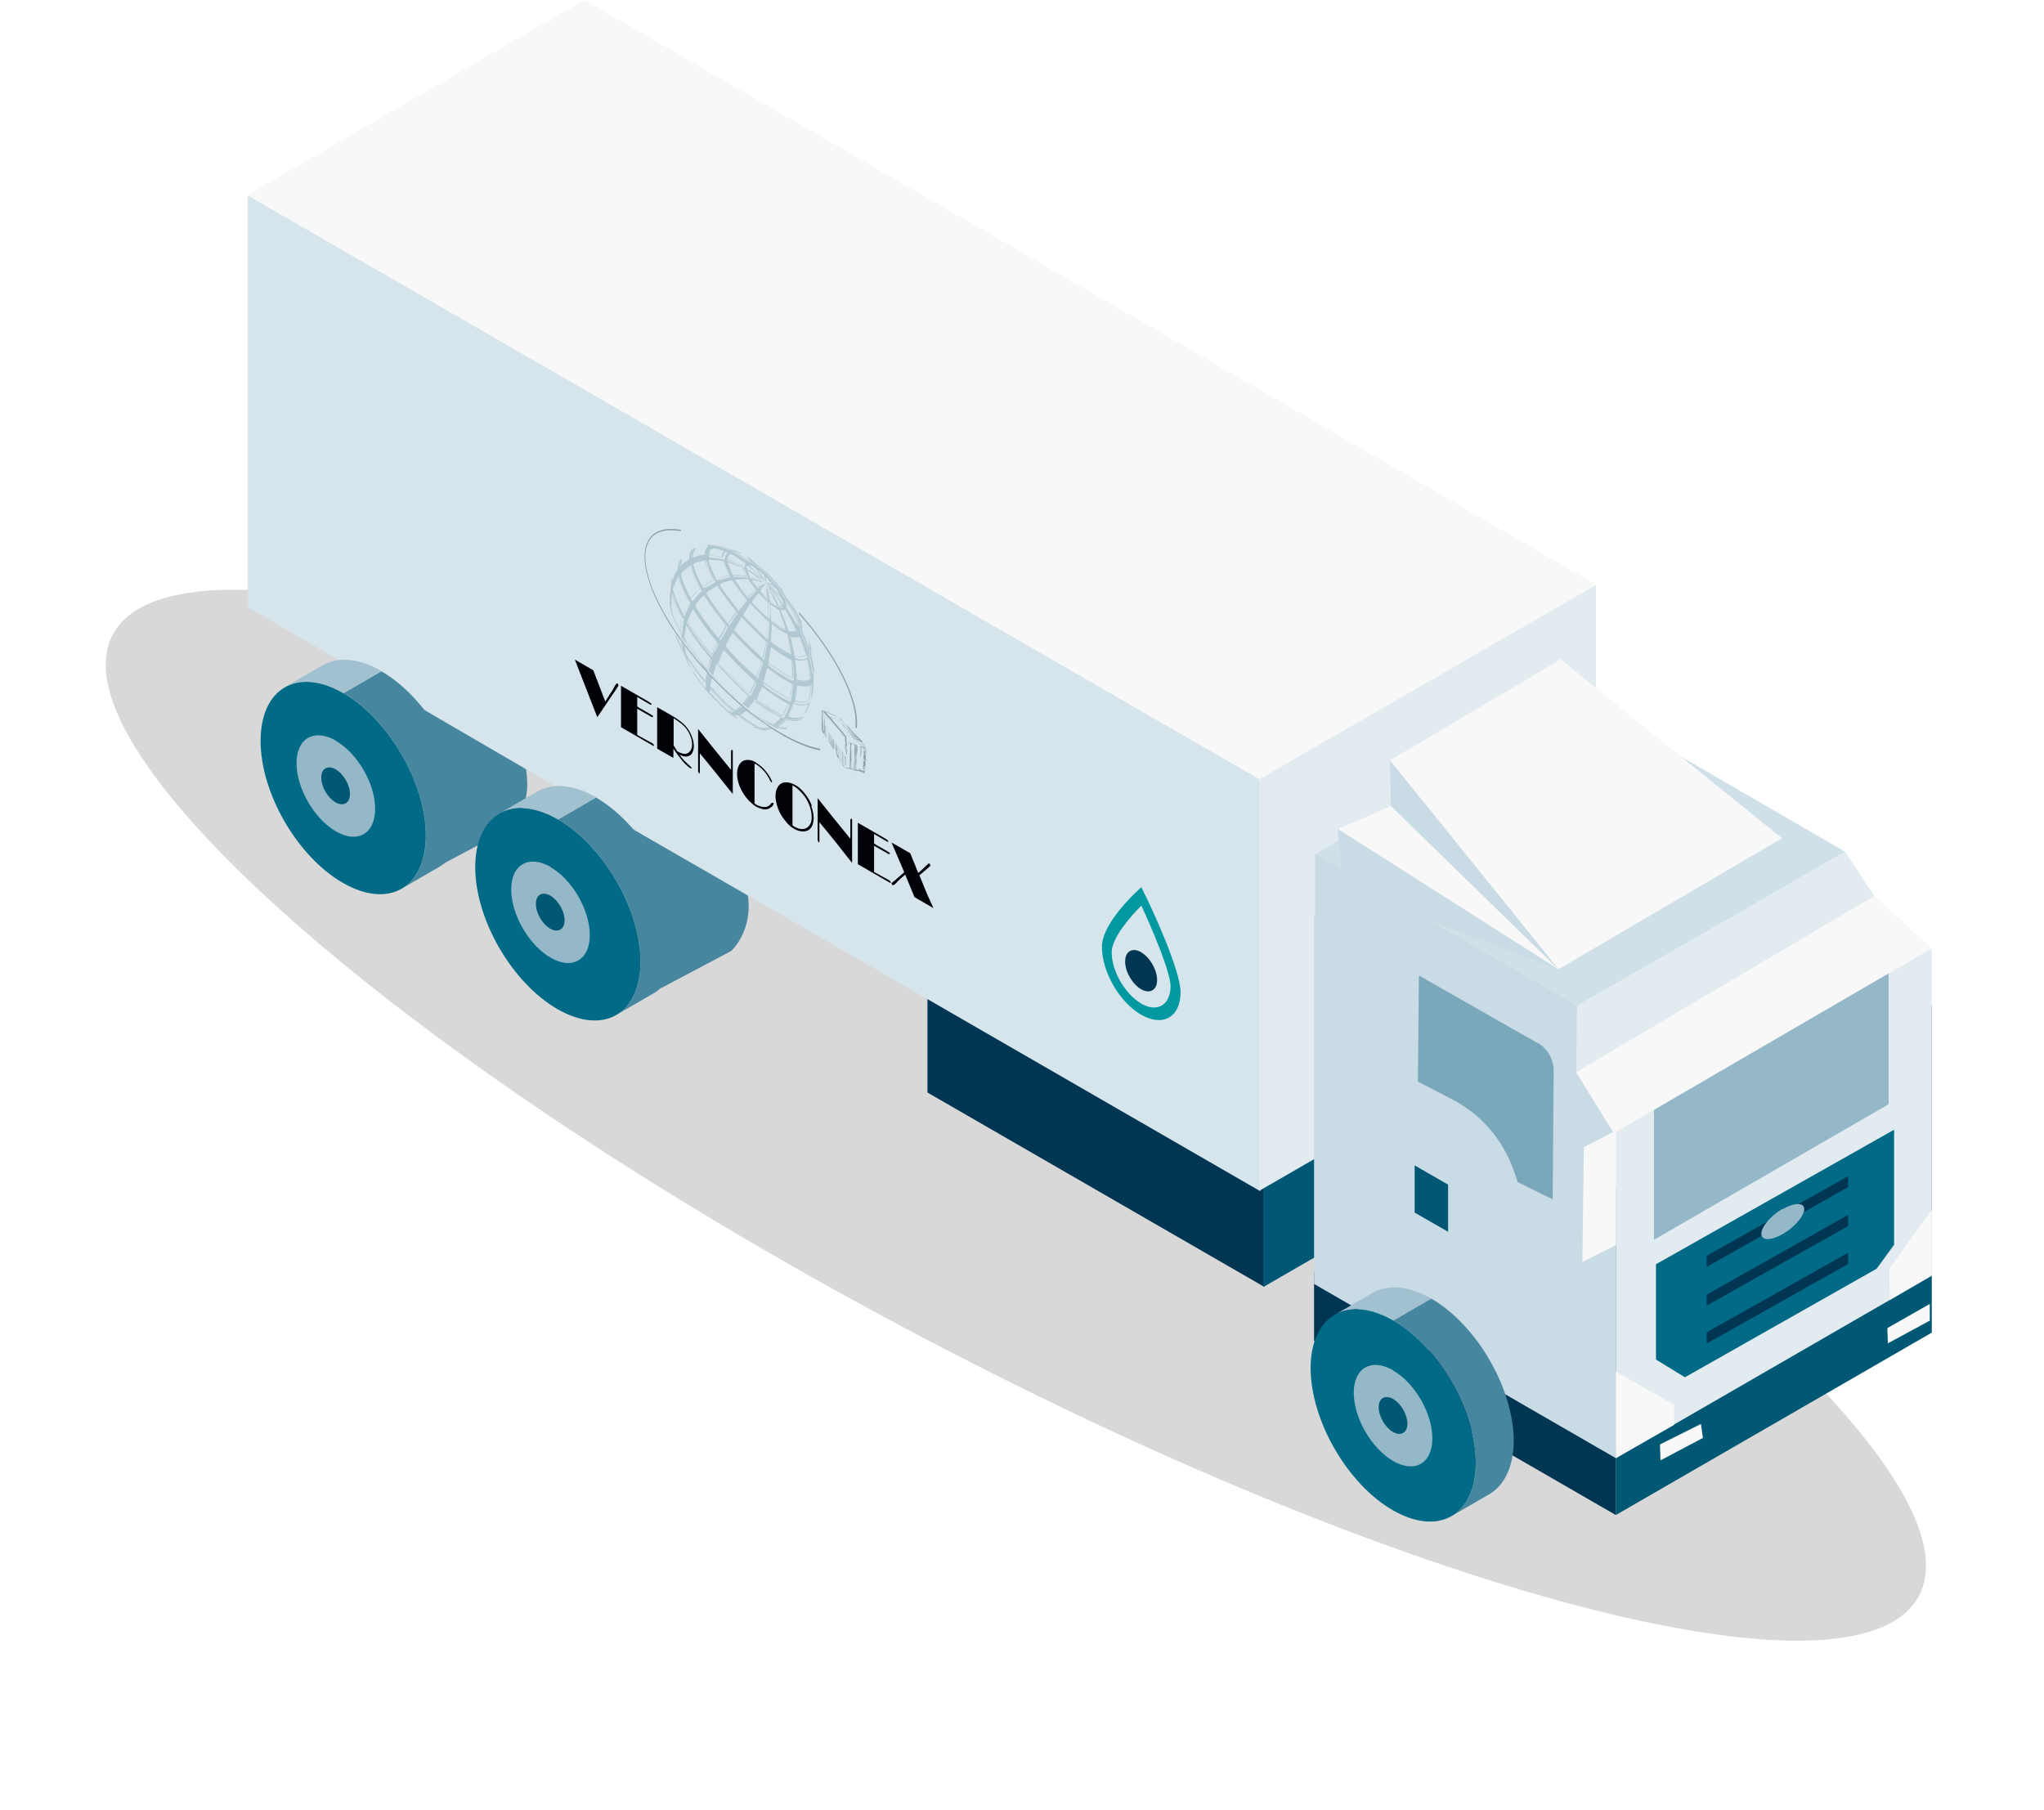 <svg width="166" height="147" viewBox="0 0 166 147" fill="none" xmlns="http://www.w3.org/2000/svg">
<path d="M155.839 129.621C160.899 120.115 132.168 94.929 91.665 73.366C51.162 51.803 14.226 42.029 9.165 51.535C4.104 61.04 32.836 86.226 73.339 107.789C113.842 129.352 150.778 139.127 155.839 129.621Z" fill="#D8D8D8"/>
<path d="M35.656 70.333L41.392 67.293C41.392 67.293 43.196 65.712 42.75 62.732L42.628 61.05L30.406 54.828C30.406 54.828 37.804 67.597 35.656 70.353V70.333Z" fill="#47869F"/>
<path d="M75.324 55.294L102.687 71.083V104.527L75.324 88.737V55.294Z" fill="#003652"/>
<path d="M127.111 60.422L102.605 74.57V104.527L127.111 90.379V60.422Z" fill="#005875"/>
<path d="M53.636 80.285L59.373 77.245C59.373 77.245 61.176 75.664 60.73 72.684L60.609 71.002L48.387 64.779C48.387 64.779 55.785 77.549 53.636 80.305V80.285Z" fill="#47869F"/>
<path d="M74.898 47.531V80.954L102.261 65.165L74.898 47.531Z" fill="#C9DBE4"/>
<path d="M47.535 31.721L74.898 47.531L102.261 31.721L74.898 15.871L47.535 31.721Z" fill="#F8F8F8"/>
<path d="M74.898 47.531V80.954L102.261 65.165L74.898 47.531Z" fill="#C9DBE4"/>
<path d="M74.979 47.511L47.818 31.822L20.131 15.871V49.315L47.859 65.469V65.307L75.161 81.056L102.342 96.744V63.3L74.979 47.511Z" fill="#D6E4EB"/>
<path d="M129.625 47.49L102.262 63.279V96.723L129.625 80.934V47.49Z" fill="#E1EBF0"/>
<path d="M129.623 47.49L102.382 31.701L47.453 0L20.09 15.85L102.26 63.28L129.623 47.49Z" fill="#F8F8F8"/>
<path d="M26.19 54.037L23.109 55.821C24.326 55.111 26.028 55.213 27.893 56.287L30.974 54.503C29.109 53.429 27.427 53.328 26.19 54.037Z" fill="#A2C1D0"/>
<path d="M32.617 72.178L35.698 70.394C36.894 69.685 37.644 68.205 37.664 66.097C37.664 61.84 34.685 56.672 30.975 54.523L27.895 56.307C31.604 58.435 34.583 63.624 34.583 67.881C34.583 69.989 33.833 71.489 32.617 72.178Z" fill="#47869F"/>
<path d="M27.893 56.307C24.184 54.159 21.184 55.881 21.164 60.138C21.144 64.394 24.144 69.583 27.853 71.712C31.562 73.84 34.562 72.137 34.582 67.881C34.582 63.624 31.603 58.456 27.893 56.307Z" fill="#016A86"/>
<path d="M27.285 60.158C25.521 59.145 24.082 59.956 24.082 61.983C24.082 64.009 25.501 66.482 27.264 67.516C29.028 68.55 30.467 67.719 30.467 65.692C30.467 63.665 29.048 61.192 27.285 60.179V60.158Z" fill="#95B8C9"/>
<path d="M27.265 62.489C26.617 62.124 26.09 62.408 26.09 63.158C26.09 63.908 26.617 64.8 27.245 65.165C27.873 65.529 28.421 65.246 28.421 64.496C28.421 63.746 27.894 62.854 27.265 62.489Z" fill="#005875"/>
<path d="M116.145 85.636V75.968L118.861 77.529V87.217L116.145 85.636Z" fill="#7BA7BB"/>
<path d="M43.624 64.293L40.543 66.077C41.759 65.367 43.462 65.469 45.326 66.543L48.407 64.759C46.543 63.685 44.86 63.584 43.624 64.293Z" fill="#A2C1D0"/>
<path d="M50.047 82.434L53.128 80.65C54.324 79.941 55.074 78.461 55.094 76.353C55.094 72.097 52.114 66.928 48.405 64.779L45.324 66.563C49.033 68.691 52.013 73.88 52.013 78.137C52.013 80.245 51.263 81.745 50.047 82.434Z" fill="#47869F"/>
<path d="M45.325 66.563C41.616 64.415 38.616 66.137 38.596 70.394C38.575 74.65 41.575 79.839 45.285 81.968C48.994 84.096 51.994 82.393 52.014 78.137C52.014 73.88 49.034 68.712 45.325 66.563Z" fill="#016A86"/>
<path d="M44.718 70.414C42.955 69.401 41.516 70.212 41.516 72.239C41.516 74.265 42.934 76.738 44.698 77.772C46.461 78.806 47.9 77.975 47.9 75.948C47.9 73.921 46.481 71.448 44.718 70.435V70.414Z" fill="#95B8C9"/>
<path d="M44.697 72.745C44.048 72.38 43.522 72.664 43.522 73.414C43.522 74.164 44.048 75.056 44.677 75.421C45.305 75.786 45.852 75.502 45.852 74.752C45.852 74.002 45.325 73.11 44.697 72.745Z" fill="#005875"/>
<path d="M156.887 81.643V108.236L131.227 123.053V96.46L156.887 81.643Z" fill="#005875"/>
<path d="M131.224 117.418V123.052L106.719 108.905V103.27L131.224 117.418Z" fill="#003652"/>
<path d="M156.887 77.022V103.615L131.227 118.431V91.838L156.887 77.022Z" fill="#E1EBF0"/>
<path d="M153.825 91.757V101.101L152.406 103.047L136.839 111.864L134.488 110.425V102.682L153.825 91.757Z" fill="#016A86"/>
<path d="M106.8 74.387V69.34L128.082 81.643V86.67L131.224 88.474V118.431L106.719 104.283V74.326L106.8 74.387Z" fill="#C9DBE4"/>
<path d="M111.464 105.013L108.383 106.797C109.599 106.088 111.302 106.189 113.166 107.263L116.247 105.48C114.382 104.405 112.7 104.304 111.464 105.013Z" fill="#A2C1D0"/>
<path d="M117.889 123.134L120.97 121.35C122.165 120.641 122.915 119.161 122.936 117.053C122.936 112.797 119.956 107.628 116.247 105.479L113.166 107.263C116.875 109.391 119.855 114.58 119.855 118.837C119.855 120.945 119.105 122.445 117.889 123.134Z" fill="#47869F"/>
<path d="M113.167 107.263C109.458 105.115 106.458 106.838 106.438 111.094C106.438 115.351 109.417 120.539 113.126 122.668C116.835 124.796 119.835 123.093 119.856 118.837C119.856 114.58 116.876 109.412 113.167 107.263Z" fill="#016A86"/>
<path d="M113.146 111.297C111.382 110.283 109.943 111.094 109.943 113.121C109.943 115.148 111.362 117.621 113.126 118.654C114.889 119.688 116.328 118.857 116.328 116.83C116.328 114.803 114.909 112.33 113.146 111.317V111.297Z" fill="#95B8C9"/>
<path d="M113.144 113.628C112.496 113.263 111.969 113.547 111.969 114.296C111.969 115.046 112.496 115.938 113.124 116.303C113.752 116.668 114.3 116.384 114.3 115.634C114.3 114.884 113.773 113.992 113.144 113.628Z" fill="#005875"/>
<path d="M128.55 56.834L149.852 69.178L128.185 81.684L106.842 69.36L128.55 56.834Z" fill="#D0E0E8"/>
<path d="M112.881 61.759L126.745 53.55L144.723 68.083L126.562 78.725L112.881 61.759Z" fill="#F8F8F8"/>
<path d="M109.132 72.097L126.563 78.724L108.625 67.293L109.132 72.097Z" fill="#C9DBE4"/>
<path d="M112.881 61.759L112.962 65.469L126.562 78.725L112.881 61.759Z" fill="#C9DBE4"/>
<path d="M108.666 67.334L112.963 65.469L126.563 78.725L108.666 67.334Z" fill="#F8F8F8"/>
<path d="M152.223 72.786L149.852 69.178L128.083 81.663L128.002 87.096L152.223 72.786Z" fill="#E1EBF0"/>
<path d="M153.379 77.204V89.69L134.326 100.696V88.19L153.379 77.204Z" fill="#95B8C9"/>
<path d="M124.881 84.724L115.233 79.231L115.152 87.846L117.929 89.285C120.28 90.501 122.064 92.568 122.936 95.082L123.26 96.014L126.098 97.413L126.179 86.853C126.138 85.961 125.652 85.15 124.881 84.704V84.724Z" fill="#7BA7BB"/>
<path d="M138.137 115.655L138.299 116.79L134.853 118.614L134.812 117.317L138.137 115.655Z" fill="#F8F8F8"/>
<path d="M156.723 105.905V107.263L153.318 109.108L153.277 107.871L156.723 105.905Z" fill="#F8F8F8"/>
<path d="M135.969 114.114L135.949 115.735L131.227 118.431V111.398L135.969 114.114Z" fill="#F8F8F8"/>
<path d="M156.885 98.264V103.594L153.48 105.581L153.439 103.027L156.885 98.264Z" fill="#F8F8F8"/>
<path d="M131.244 91.818V101.122L128.508 102.5L128.629 93.176L131.244 91.818Z" fill="#F8F8F8"/>
<path d="M114.889 98.487V94.656L117.605 96.216V100.047L114.889 98.487Z" fill="#005875"/>
<path d="M92.674 77.346C93.384 77.752 93.971 78.765 93.971 79.596C93.971 80.427 93.384 80.751 92.674 80.346C91.965 79.941 91.377 78.927 91.377 78.096C91.377 77.265 91.965 76.921 92.694 77.346H92.674Z" fill="#003652"/>
<path d="M92.999 72.684C93.303 73.293 95.877 78.704 95.877 80.589C95.877 82.616 94.438 83.427 92.674 82.414C90.911 81.4 89.492 78.927 89.492 76.9C89.492 75.036 92.107 72.603 92.391 72.34L92.695 72.056L92.999 72.705V72.684ZM92.654 81.501C93.972 82.272 95.046 81.643 95.066 80.123C95.066 78.948 93.566 75.441 92.695 73.556C91.803 74.428 90.283 76.191 90.283 77.346C90.283 78.867 91.357 80.731 92.674 81.501" fill="#0098A1"/>
<path d="M156.885 77.022L152.223 72.786L128.002 87.096L131.063 92.041L156.885 77.022Z" fill="#F8F8F8"/>
<path d="M138.602 106.047L150.094 99.581V98.669L138.602 105.155V106.047Z" fill="#003652"/>
<path d="M138.602 101.993V102.905L150.094 96.419V95.528L138.602 101.993Z" fill="#003652"/>
<path d="M138.602 109.128L150.094 102.662V101.75L138.602 108.216V109.128Z" fill="#003652"/>
<path d="M144.786 98.203C145.739 97.656 146.529 97.656 146.529 98.203C146.529 98.75 145.739 99.683 144.786 100.23C143.833 100.777 143.043 100.777 143.043 100.21C143.043 99.642 143.813 98.73 144.766 98.183L144.786 98.203Z" fill="#95B8C9"/>
<path d="M65.309 57.908L65.35 57.888L65.37 57.929L65.33 57.989L65.309 58.01V57.989L65.289 57.929L65.309 57.908Z" fill="#B1C8D2"/>
<path d="M67.195 58.354L67.154 58.314V58.294H67.175L67.195 58.314V58.334V58.354Z" fill="#8B9FA7"/>
<path d="M67.155 58.273V58.293H67.135L67.094 58.233L67.074 58.212L67.094 58.233H67.115L67.155 58.273Z" fill="#8B9FA7"/>
<path d="M67.014 58.131L67.075 58.212L67.054 58.192L67.014 58.131Z" fill="#8B9FA7"/>
<path d="M67.236 58.395V58.375L67.257 58.415V58.435L67.236 58.415V58.395Z" fill="#8B9FA7"/>
<path d="M68.472 58.922L68.432 58.881V58.861L68.452 58.881L68.472 58.902V58.922Z" fill="#8B9FA7"/>
<path d="M68.755 59.226L68.715 59.185V59.165L68.755 59.206L68.776 59.226H68.755Z" fill="#8B9FA7"/>
<path d="M52.704 57.017L52.866 57.118L52.927 57.239H52.825L51.751 56.611V57.381L51.974 57.523L52.724 57.949L52.886 58.05L53.008 58.131L53.048 58.233H52.906L52.744 58.131L51.751 57.564V59.692L52.481 60.097L53.008 60.381L53.129 60.543L53.069 60.584C53.069 60.584 52.987 60.543 52.886 60.482L50.434 59.064V55.699L52.724 57.017H52.704Z" fill="#000207"/>
<path d="M55.601 61.8C55.763 61.962 55.925 62.124 56.107 62.286L56.188 62.408H56.087C55.945 62.327 55.722 62.145 55.459 61.841C55.236 61.577 54.972 61.233 54.689 60.807V61.557L53.371 60.807V57.442L54.263 57.949C54.648 58.172 54.952 58.354 55.135 58.496C55.337 58.638 55.499 58.78 55.641 58.922C55.864 59.165 56.047 59.449 56.168 59.773C56.29 60.077 56.351 60.361 56.351 60.604C56.351 60.847 56.29 61.091 56.148 61.253C55.925 61.496 55.601 61.516 55.175 61.293C55.317 61.476 55.459 61.658 55.621 61.841L55.601 61.8ZM54.952 60.989L55.053 61.05C55.337 61.212 55.601 61.273 55.803 61.192C55.925 61.151 56.026 61.05 56.107 60.908C56.168 60.787 56.209 60.624 56.209 60.462C56.209 60.179 56.128 59.874 55.965 59.55C55.844 59.307 55.682 59.084 55.499 58.922C55.317 58.739 55.033 58.557 54.709 58.334V60.543L54.972 60.969" fill="#000207"/>
<path d="M56.695 59.205C57.283 59.955 58.175 61.07 59.371 62.53V60.969L59.452 60.888L59.513 60.969V64.496C59.209 64.111 58.783 63.584 58.215 62.874C57.648 62.165 57.202 61.617 56.837 61.192V62.773L56.776 62.834L56.695 62.651V59.226V59.205Z" fill="#000207"/>
<path d="M56.372 53.246C56.007 52.74 55.663 52.253 55.582 52.091V52.051C55.582 52.051 55.582 52.132 55.582 52.213L55.541 52.152C55.541 52.01 55.541 51.99 55.541 51.99L55.602 52.071C55.703 52.274 56.21 52.983 56.656 53.591C56.554 53.469 56.453 53.348 56.352 53.226L56.372 53.246Z" fill="#B1C8D2"/>
<path d="M55.907 53.51C55.644 53.105 55.603 53.003 55.562 52.456V52.416L55.603 52.477C55.664 53.024 55.704 53.125 55.948 53.51C56.312 54.057 57.144 55.172 57.265 55.274L57.306 55.091C57.326 54.99 57.346 54.807 57.366 54.726C57.366 54.645 57.387 54.605 57.366 54.564L57.407 54.605C57.407 54.605 57.407 54.686 57.407 54.747C57.387 54.828 57.366 54.99 57.346 55.111C57.326 55.334 57.306 55.334 57.285 55.314C57.184 55.253 56.272 54.037 55.927 53.53L55.907 53.51Z" fill="#B1C8D2"/>
<path d="M58.276 56.976L58.093 56.773L57.566 56.246V55.922L57.607 55.821L58.195 56.429C58.702 56.956 59.208 57.442 59.472 57.665L59.573 57.787L59.532 57.827H59.431L59.35 57.868L59.107 57.767C58.985 57.685 58.843 57.564 58.722 57.422L58.58 57.28L58.276 56.976ZM57.607 56.145V56.246L58.093 56.753L58.276 56.956L58.58 57.26L58.722 57.402C58.864 57.544 58.965 57.665 59.107 57.726C59.168 57.767 59.249 57.787 59.33 57.807H59.492V57.767L59.451 57.706C59.168 57.503 58.661 56.996 58.154 56.469L57.607 55.902V56.165" fill="#B1C8D2"/>
<path d="M57.425 54.361H57.405L57.324 54.28C57.04 53.976 56.291 52.942 55.743 52.132L55.5 51.787L55.541 51.483L55.622 51.037L55.662 50.814L55.703 50.632C55.703 50.632 55.764 50.672 55.986 51.017C56.351 51.605 56.939 52.395 57.608 53.206L57.77 53.429L57.648 53.794C57.567 53.976 57.507 54.199 57.486 54.26L57.425 54.361ZM55.764 52.111C56.291 52.902 57.04 53.915 57.344 54.24L57.425 54.3L57.466 54.199C57.466 54.199 57.547 53.915 57.608 53.733L57.73 53.388L57.588 53.206C56.919 52.375 56.351 51.584 55.966 51.017C55.845 50.814 55.764 50.693 55.723 50.652C55.703 50.733 55.642 51.138 55.601 51.463L55.561 51.746L55.784 52.091" fill="#B1C8D2"/>
<path d="M59.715 57.726H59.655C59.655 57.726 59.452 57.564 59.168 57.3C58.905 57.077 58.459 56.631 58.155 56.307L57.607 55.74V55.618L57.77 55.03C57.77 55.03 58.134 55.395 58.337 55.598C58.824 56.125 59.756 57.037 60.06 57.28L60.202 57.402L59.959 57.564C59.857 57.645 59.715 57.726 59.675 57.726H59.715ZM58.175 56.287C58.479 56.611 58.925 57.057 59.168 57.26C59.411 57.483 59.574 57.625 59.655 57.665C59.655 57.665 59.675 57.665 59.695 57.665C59.736 57.665 59.837 57.584 59.959 57.483L60.161 57.341L60.06 57.28C59.756 57.037 58.824 56.125 58.337 55.598C58.053 55.314 57.851 55.091 57.81 55.05L57.668 55.618V55.699L58.195 56.267" fill="#B1C8D2"/>
<path d="M55.054 46.618L55.176 47.004C55.298 47.429 55.581 48.058 55.804 48.483L55.987 48.808L55.743 49.375C55.622 49.618 55.5 49.922 55.46 49.922C55.46 49.922 55.054 49.112 54.913 48.808C54.831 48.625 54.71 48.301 54.649 48.078L54.527 47.693L54.71 47.227C54.811 46.983 54.933 46.76 54.953 46.7L55.034 46.598L55.054 46.618ZM55.946 48.808L55.784 48.504C55.541 48.078 55.257 47.429 55.135 47.024L55.034 46.7L54.993 46.74C54.993 46.74 54.852 47.024 54.75 47.267L54.588 47.713L54.69 48.078C54.75 48.281 54.872 48.605 54.953 48.787C55.095 49.091 55.399 49.74 55.48 49.862C55.52 49.821 55.602 49.639 55.743 49.355L55.987 48.808" fill="#B1C8D2"/>
<path d="M56.27 49.315L56.514 49.679C56.838 50.206 57.568 51.22 57.973 51.666L58.236 52.01L58.338 52.132L58.074 52.699C57.872 53.125 57.831 53.226 57.791 53.226H57.77V53.186C57.385 52.801 56.453 51.504 56.047 50.875L55.764 50.45L56.007 49.882L56.27 49.355V49.315ZM57.953 51.686C57.568 51.22 56.818 50.206 56.493 49.7L56.27 49.355C56.27 49.355 56.149 49.578 56.027 49.882L55.804 50.429L56.068 50.835C56.473 51.463 57.426 52.74 57.77 53.125H57.791C57.791 53.125 57.892 53.003 58.054 52.639L58.297 52.091L58.216 51.99L57.953 51.666" fill="#B1C8D2"/>
<path d="M60.893 56.327C60.893 56.327 60.487 55.983 60.346 55.881C59.839 55.435 58.744 54.321 58.44 53.956L58.258 53.753L58.339 53.591C58.339 53.591 58.461 53.307 58.501 53.145C58.562 52.983 58.643 52.8 58.684 52.74L58.764 52.618H58.785L59.555 53.449C60.264 54.179 61.237 55.111 61.359 55.172V55.212L61.4 55.354C61.359 55.476 60.974 56.347 60.913 56.327H60.893ZM60.346 55.841C60.629 56.104 60.832 56.267 60.873 56.267C60.873 56.267 61.298 55.496 61.339 55.314V55.212C61.176 55.111 60.143 54.118 59.514 53.469L58.764 52.679L58.704 52.78C58.704 52.78 58.582 53.003 58.521 53.165C58.461 53.328 58.4 53.51 58.359 53.611L58.298 53.753L58.44 53.935C58.764 54.3 59.859 55.395 60.346 55.841Z" fill="#B1C8D2"/>
<path d="M57.243 45.382L57.345 45.666C57.426 45.97 57.608 46.396 57.831 46.801L57.993 47.125L57.831 47.206C57.831 47.206 57.527 47.368 57.365 47.47L57 47.632C57 47.632 56.514 46.7 56.392 46.355C56.331 46.193 56.25 45.95 56.23 45.848L56.19 45.646L56.453 45.524C56.656 45.463 57.183 45.321 57.243 45.362V45.382ZM57.933 47.105L57.791 46.821C57.588 46.416 57.406 45.99 57.304 45.686L57.223 45.423C57.223 45.423 56.737 45.483 56.453 45.605L56.19 45.706L56.23 45.869C56.23 45.869 56.331 46.193 56.392 46.355C56.534 46.74 56.939 47.551 56.98 47.612C57 47.612 57.142 47.571 57.325 47.45C57.487 47.348 57.71 47.227 57.791 47.186L57.933 47.105Z" fill="#B1C8D2"/>
<path d="M60.447 57.868C60.345 57.949 60.203 58.01 60.163 58.03H60.102L60.203 58.131C60.203 58.131 60.467 58.314 60.589 58.415C60.771 58.537 61.075 58.739 61.318 58.881C61.46 58.962 61.561 59.023 61.642 59.064C61.784 59.124 62.149 59.124 62.392 59.043L62.474 59.003L62.514 59.043L62.392 59.084C62.149 59.165 61.764 59.165 61.622 59.104L61.318 58.942C61.075 58.8 60.751 58.597 60.568 58.476C60.426 58.374 60.244 58.233 60.163 58.172L59.98 58.03L60.102 57.989C60.102 57.989 60.285 57.908 60.386 57.827L60.568 57.685L60.913 57.949C61.217 58.172 61.521 58.374 61.805 58.557C61.926 58.638 62.028 58.719 62.149 58.8L62.028 58.739C61.683 58.537 61.298 58.293 60.913 57.989L60.589 57.746L60.426 57.868H60.447Z" fill="#B1C8D2"/>
<path d="M62.534 59.023C62.534 59.023 62.655 59.104 62.716 59.145H62.635C62.493 59.185 62.331 59.206 62.27 59.226L62.169 59.266L61.824 59.185C61.642 59.145 61.52 59.084 61.5 59.084L61.277 58.922C61.277 58.922 61.176 58.861 61.115 58.841C60.892 58.699 60.568 58.496 60.264 58.273C60.162 58.212 60.101 58.152 60.041 58.131C59.939 58.071 59.858 58.05 59.716 58.05C59.534 58.03 59.493 58.03 59.493 58.05L59.574 58.131L59.757 58.273L59.838 58.334H59.818C59.635 58.233 59.027 57.746 58.703 57.442C58.135 56.895 57.547 56.307 57.325 56.003C56.818 55.334 56.413 54.807 56.311 54.625C56.372 54.686 56.473 54.828 56.595 55.01C56.798 55.294 57.183 55.841 57.284 55.882H57.325V55.435L57.041 55.111C56.919 54.969 56.757 54.787 56.676 54.645L56.595 54.544C56.595 54.544 56.331 54.179 56.149 53.915C55.946 53.611 55.865 53.51 55.825 53.49C55.825 53.49 55.825 53.49 55.804 53.49C55.784 53.49 55.804 53.571 55.987 53.976L56.068 54.159C55.946 53.936 55.744 53.49 55.663 53.287C55.602 53.125 55.48 52.861 55.379 52.659C55.237 52.375 54.994 51.848 54.953 51.686L55.014 51.828L55.115 51.97C55.115 51.97 55.156 52.132 55.257 52.334C55.379 52.557 55.419 52.618 55.44 52.618H55.46C55.46 52.618 55.419 52.375 55.399 52.193V52.111C55.399 52.111 55.521 52.294 55.581 52.375V52.476C55.642 53.023 55.683 53.125 55.946 53.53C56.291 54.037 57.183 55.253 57.304 55.314C57.325 55.314 57.345 55.314 57.365 55.111C57.385 54.99 57.406 54.828 57.426 54.746C57.426 54.686 57.446 54.645 57.426 54.605C58.825 56.125 60.365 57.503 61.865 58.577C61.581 58.415 61.277 58.192 60.973 57.969L60.628 57.726L60.426 57.847C60.426 57.847 60.203 58.01 60.142 58.01L60.02 58.05L60.203 58.192C60.203 58.192 60.466 58.374 60.608 58.496C60.791 58.618 61.115 58.821 61.358 58.962L61.662 59.124C61.804 59.185 62.189 59.185 62.432 59.104L62.554 59.064L62.534 59.023ZM59.737 57.726C59.737 57.726 59.899 57.645 60.02 57.564L60.264 57.402L60.122 57.28C59.818 57.037 58.885 56.125 58.399 55.598C58.216 55.395 57.872 55.05 57.831 55.03L57.689 55.638V55.76L58.216 56.327C58.52 56.631 58.966 57.098 59.23 57.321C59.493 57.564 59.635 57.685 59.716 57.726H59.777M59.595 57.827H59.635V57.787L59.534 57.665C59.27 57.442 58.743 56.956 58.257 56.429L57.669 55.821V56.125L57.629 56.246L58.156 56.773L58.338 56.976L58.642 57.28L58.784 57.422C58.926 57.564 59.047 57.685 59.169 57.767L59.412 57.868H59.493C59.493 57.868 59.514 57.847 59.534 57.827H59.595Z" fill="#B1C8D2"/>
<path d="M61.5 59.124L61.723 59.206H61.642C61.642 59.206 61.561 59.165 61.541 59.145H61.5V59.124Z" fill="#B1C8D2"/>
<path d="M62.634 59.165H62.776C62.776 59.165 62.695 59.185 62.654 59.205C62.513 59.246 62.35 59.266 62.269 59.286H62.209V59.327C62.209 59.327 62.249 59.367 61.824 59.266L61.722 59.226L61.499 59.145H61.357L61.114 59.043H61.398L61.297 59.003C61.297 59.003 61.155 58.942 61.074 58.881C60.85 58.739 60.547 58.557 60.263 58.334C60.161 58.253 60.101 58.212 60.04 58.172C59.938 58.111 59.878 58.111 59.736 58.091H59.594L59.776 58.232L59.857 58.313L59.898 58.354H59.817C59.634 58.253 59.026 57.786 58.702 57.462C58.135 56.915 57.547 56.327 57.303 56.023C56.999 55.638 56.229 54.625 56.229 54.523H56.249C56.249 54.523 56.331 54.584 56.614 54.989C56.959 55.476 57.202 55.78 57.263 55.82V55.435L56.999 55.131C56.878 55.01 56.736 54.807 56.635 54.665L56.553 54.564C56.553 54.564 56.29 54.199 56.087 53.915L55.783 53.51L55.946 53.935C56.087 54.239 56.067 54.239 56.067 54.239C55.966 54.138 55.662 53.469 55.56 53.226C55.5 53.064 55.398 52.8 55.297 52.618C55.155 52.354 54.81 51.605 54.851 51.564H54.871L54.993 51.787L55.054 51.888L55.094 51.929H55.074C55.074 51.929 55.114 52.05 55.216 52.294L55.358 52.537C55.358 52.537 55.317 52.314 55.297 52.152V52.091L55.337 52.172C55.358 52.355 55.398 52.537 55.398 52.598C55.398 52.598 55.317 52.537 55.216 52.314C55.114 52.111 55.054 51.99 55.054 51.949L54.973 51.807L54.912 51.665C54.973 51.828 55.196 52.355 55.337 52.638C55.439 52.821 55.56 53.104 55.621 53.267C55.702 53.489 55.905 53.935 56.026 54.138L55.946 53.956C55.763 53.55 55.743 53.489 55.763 53.469C55.763 53.469 55.763 53.469 55.783 53.469C55.824 53.489 55.905 53.591 56.108 53.895C56.29 54.158 56.493 54.462 56.553 54.523L56.635 54.625C56.736 54.746 56.878 54.949 56.999 55.091L57.263 55.415V55.841C57.263 55.841 56.776 55.273 56.574 54.969C56.452 54.787 56.331 54.645 56.29 54.584C56.412 54.767 56.797 55.314 57.303 55.962C57.547 56.266 58.114 56.854 58.682 57.401C59.006 57.705 59.634 58.192 59.797 58.293H59.817L59.736 58.253L59.553 58.111L59.472 58.03C59.472 58.03 59.492 57.989 59.695 58.03C59.837 58.03 59.918 58.03 60.02 58.111C60.08 58.151 60.141 58.192 60.242 58.253C60.547 58.476 60.871 58.699 61.094 58.82C61.155 58.861 61.215 58.881 61.256 58.901L61.479 59.063C61.479 59.063 61.621 59.124 61.803 59.165L62.148 59.246L62.249 59.205C62.249 59.205 62.492 59.165 62.614 59.145L62.634 59.165Z" fill="#B1C8D2"/>
<path d="M62.27 57.402C62.027 57.24 61.723 57.037 61.601 56.935L61.338 56.733L61.824 55.578L61.926 55.638C62.372 55.983 63.061 56.449 63.547 56.733C63.709 56.814 63.831 56.895 63.912 56.915L64.074 57.037C64.074 57.037 63.912 57.462 63.851 57.604C63.689 57.989 63.608 58.111 63.568 58.131C63.507 58.131 63.243 57.989 62.939 57.827C62.696 57.685 62.453 57.544 62.27 57.422V57.402ZM61.865 55.638L61.399 56.733L61.601 56.895C61.723 56.996 62.007 57.199 62.27 57.341C62.493 57.503 62.757 57.645 62.98 57.787C63.263 57.949 63.507 58.071 63.547 58.071C63.588 58.071 63.689 57.848 63.811 57.564C63.932 57.3 64.013 57.077 64.034 57.017L63.912 56.956C63.912 56.956 63.73 56.875 63.608 56.794C63.142 56.53 62.392 56.023 61.926 55.659L61.865 55.618" fill="#B1C8D2"/>
<path d="M57.285 48.078C57.285 48.078 57.691 47.754 57.954 47.592L58.197 47.429L58.461 47.814C58.765 48.26 59.17 48.828 59.555 49.294C59.738 49.517 59.798 49.598 59.819 49.659V49.74L59.19 50.652H59.15C59.15 50.652 59.069 50.591 58.886 50.348H58.866C58.319 49.659 57.265 48.159 57.305 48.058L57.285 48.078ZM58.197 47.49L57.974 47.612C57.67 47.794 57.346 48.037 57.326 48.098C57.326 48.2 58.197 49.497 58.866 50.287H58.886C59.049 50.51 59.13 50.591 59.15 50.611L59.758 49.699V49.659C59.758 49.659 59.697 49.537 59.535 49.335C59.17 48.868 58.745 48.301 58.441 47.855L58.197 47.49Z" fill="#B1C8D2"/>
<path d="M61.988 53.368L61.947 53.53L61.582 53.185C61.38 53.003 61.035 52.679 60.792 52.456C60.366 52.05 60.103 51.787 59.738 51.361L59.535 51.138L59.596 51.017C59.657 50.895 60.001 50.328 60.082 50.165L60.163 50.064L60.832 50.753C61.177 51.118 61.643 51.564 61.846 51.767C62.231 52.111 62.231 52.111 62.251 52.132L62.008 53.388L61.988 53.368ZM61.603 53.145L61.947 53.449V53.327C62.008 53.165 62.19 52.213 62.211 52.091C62.17 52.05 62.028 51.929 61.825 51.746C61.623 51.544 61.157 51.098 60.792 50.733L60.163 50.084L60.103 50.165C60.001 50.328 59.657 50.895 59.616 51.017L59.576 51.118L59.758 51.321C60.143 51.746 60.407 52.03 60.812 52.415C61.055 52.638 61.4 52.962 61.603 53.145Z" fill="#B1C8D2"/>
<path d="M64.358 55.436C64.358 55.618 64.196 56.794 64.135 56.794L63.811 56.632C63.811 56.632 63.588 56.53 63.466 56.449C63.142 56.267 62.757 56.023 62.432 55.78L62.291 55.679C62.027 55.496 61.966 55.436 61.926 55.375V55.172C62.068 54.726 62.23 54.179 62.23 54.098C62.23 54.057 62.25 54.037 62.331 54.098C62.392 54.139 62.514 54.22 62.716 54.361C63.081 54.625 63.365 54.828 63.689 55.01C63.791 55.071 63.892 55.132 64.013 55.193L64.338 55.355V55.436H64.358ZM63.831 56.611C63.993 56.672 64.115 56.733 64.135 56.753C64.135 56.753 64.135 56.713 64.155 56.672C64.216 56.429 64.317 55.679 64.317 55.436C64.317 55.415 64.317 55.395 64.317 55.375C64.297 55.375 64.176 55.294 64.034 55.213C63.912 55.152 63.811 55.091 63.709 55.03C63.385 54.848 63.101 54.645 62.736 54.382C62.534 54.24 62.432 54.159 62.372 54.118C62.311 54.078 62.311 54.098 62.311 54.118C62.311 54.179 62.149 54.747 62.027 55.193V55.233L61.987 55.334C61.987 55.334 62.108 55.456 62.311 55.618L62.453 55.719C62.797 55.983 63.203 56.226 63.527 56.429C63.628 56.49 63.73 56.55 63.831 56.591" fill="#B1C8D2"/>
<path d="M60.79 56.49C60.79 56.49 60.425 57.159 60.324 57.219H60.263L60.202 57.159C60.202 57.159 60.263 57.199 60.283 57.159C60.384 57.078 60.729 56.571 60.749 56.49C60.709 56.449 60.547 56.307 60.324 56.105C60.04 55.861 59.614 55.456 59.047 54.828L58.195 53.936L58.135 54.078C58.053 54.26 57.891 54.807 57.891 54.868C57.932 54.949 58.763 55.821 59.432 56.429H59.452C59.614 56.611 59.756 56.733 59.858 56.834C59.452 56.49 59.067 56.125 58.682 55.74C58.256 55.314 57.871 54.909 57.871 54.848C57.871 54.787 58.033 54.22 58.114 54.037L58.195 53.875L59.067 54.787C59.655 55.415 60.06 55.8 60.344 56.044C60.547 56.226 60.79 56.429 60.79 56.449V56.49Z" fill="#B1C8D2"/>
<path d="M60.102 52.01C60.69 52.618 61.623 53.51 61.805 53.652L61.846 53.692V53.794L61.46 55.01H61.42C61.42 55.01 61.156 54.787 60.528 54.199C60.082 53.794 59.13 52.801 58.907 52.517C58.805 52.395 58.825 52.375 58.907 52.213C58.967 52.111 59.069 51.868 59.19 51.645L59.413 51.26L60.102 51.99V52.01ZM61.825 53.713L61.785 53.672C61.602 53.55 60.67 52.659 60.082 52.03L59.413 51.321L59.211 51.686C59.109 51.889 58.967 52.152 58.927 52.253C58.873 52.361 58.873 52.449 58.927 52.517C59.15 52.801 60.102 53.794 60.548 54.179C61.096 54.665 61.359 54.929 61.42 54.949C61.42 54.949 61.785 53.895 61.805 53.753V53.713" fill="#B1C8D2"/>
<path d="M62.27 51.848H62.229C62.229 51.848 62.108 51.767 61.925 51.605C61.642 51.361 60.243 49.963 60.223 49.882L60.486 49.456C60.608 49.254 60.75 49.051 60.77 48.99L60.81 48.909L61.216 49.335C61.419 49.557 61.763 49.902 61.986 50.105C62.108 50.206 62.371 50.47 62.371 50.49L62.249 51.868L62.27 51.848ZM60.283 49.902C60.364 50.024 61.56 51.24 61.946 51.584C62.087 51.726 62.209 51.787 62.229 51.807C62.249 51.706 62.351 50.591 62.351 50.49C62.31 50.449 62.189 50.328 61.986 50.125C61.783 49.922 61.439 49.598 61.216 49.355L60.851 48.97L60.81 49.031C60.81 49.031 60.669 49.274 60.527 49.497C60.385 49.72 60.283 49.862 60.283 49.902Z" fill="#B1C8D2"/>
<path d="M64.379 55.091C64.379 55.091 64.115 55.01 63.831 54.848C63.568 54.686 63.264 54.483 63.02 54.321C62.473 53.936 62.352 53.855 62.352 53.753C62.352 53.713 62.392 53.429 62.453 53.105L62.554 52.436C62.554 52.436 62.595 52.375 62.656 52.416C62.696 52.436 62.757 52.497 62.858 52.557C63.162 52.801 63.466 52.983 63.75 53.145C63.852 53.206 63.932 53.247 64.014 53.287C64.074 53.328 64.115 53.348 64.156 53.368C64.297 53.449 64.338 53.49 64.358 53.551C64.399 53.794 64.46 55.01 64.419 55.071L64.379 55.091ZM64.338 55.05C64.338 55.05 64.338 53.834 64.277 53.551C64.277 53.53 64.216 53.49 64.135 53.429C64.095 53.409 64.034 53.368 63.953 53.328C63.892 53.307 63.831 53.267 63.791 53.226C63.487 53.044 63.162 52.841 62.818 52.578C62.716 52.497 62.676 52.456 62.635 52.436C62.575 52.395 62.575 52.436 62.575 52.436L62.473 53.105C62.433 53.429 62.392 53.733 62.372 53.753C62.372 53.794 62.615 53.976 63 54.26C63.304 54.463 63.588 54.645 63.831 54.787C64.115 54.949 64.318 55.05 64.338 55.03" fill="#B1C8D2"/>
<path d="M55.257 42.99L55.318 43.072L55.278 43.132C53.697 42.869 52.703 43.376 52.46 44.632C52.197 46.051 52.947 48.281 54.507 50.733C54.751 51.118 54.994 51.483 55.257 51.848L55.298 51.909C55.298 51.909 55.44 52.091 55.501 52.193L55.541 52.253C55.805 52.598 56.068 52.943 56.352 53.287C56.453 53.409 56.554 53.53 56.656 53.652C57.304 54.402 57.973 55.132 58.683 55.821C59.068 56.206 59.473 56.571 59.858 56.915C59.98 57.017 60.081 57.118 60.203 57.219L60.264 57.28C60.426 57.402 60.568 57.544 60.73 57.665L60.77 57.706C60.77 57.706 60.953 57.847 61.054 57.929C61.297 58.111 61.541 58.294 61.784 58.476C62.149 58.739 62.514 58.983 62.878 59.206L62.939 59.246C63.122 59.347 63.284 59.469 63.466 59.55C64.581 60.199 65.635 60.624 66.567 60.807L66.628 60.888L66.588 60.949C65.655 60.766 64.581 60.32 63.466 59.672C63.243 59.53 63 59.388 62.777 59.246L62.716 59.206C62.716 59.206 62.595 59.124 62.534 59.084L62.493 59.043C62.493 59.043 62.291 58.922 62.21 58.841C62.088 58.76 61.987 58.679 61.865 58.597C60.345 57.523 58.825 56.145 57.426 54.625L57.386 54.584C56.757 53.895 56.169 53.186 55.622 52.456L55.582 52.395C55.582 52.395 55.46 52.213 55.379 52.132L55.338 52.071C55.034 51.666 54.751 51.24 54.487 50.834C52.886 48.321 52.136 46.051 52.399 44.592C52.643 43.315 53.656 42.747 55.278 43.031L55.257 42.99Z" fill="#8B9FA7"/>
<path d="M60.365 46.213L60.507 46.578L60.649 46.862L60.386 46.801C60.264 46.801 60.001 46.781 59.818 46.76C59.514 46.76 59.453 46.76 59.453 46.76L58.967 45.585C58.967 45.585 59.737 45.808 60.041 45.95L60.345 46.112L60.386 46.254L60.365 46.213ZM60.365 46.74L60.588 46.781L60.487 46.578L60.325 46.213V46.112L60.021 45.99C59.676 45.808 59.028 45.585 58.987 45.605L59.433 46.7C59.433 46.7 59.595 46.7 59.778 46.7C59.96 46.7 60.224 46.72 60.345 46.74" fill="#B1C8D2"/>
<path d="M64.825 55.517C65.088 55.618 65.473 55.598 65.656 55.517L65.838 55.415V55.76C65.838 56.287 65.777 56.733 65.696 56.834C65.575 57.037 65.169 57.098 64.703 56.996L64.48 56.936C64.48 56.936 64.439 56.895 64.5 56.632C64.541 56.51 64.581 56.226 64.602 56.003L64.642 55.517H64.825ZM65.818 55.476L65.676 55.537C65.493 55.618 65.108 55.638 64.825 55.537C64.703 55.496 64.662 55.537 64.662 55.537L64.622 56.023C64.602 56.246 64.561 56.53 64.541 56.672C64.5 56.773 64.5 56.875 64.5 56.895L64.683 56.936C65.149 57.037 65.554 56.996 65.656 56.814C65.737 56.692 65.777 56.246 65.797 55.74V55.496" fill="#B1C8D2"/>
<path d="M59.088 46.396L59.25 46.74C59.25 46.74 59.25 46.781 58.906 46.842C58.723 46.882 58.46 46.943 58.379 46.984H58.136C58.014 46.882 57.629 45.99 57.507 45.585C57.467 45.423 57.446 45.362 57.507 45.342C57.548 45.342 57.852 45.342 58.136 45.382L58.703 45.443L58.804 45.767C58.865 45.93 58.987 46.213 59.068 46.396H59.088ZM58.885 46.801C59.068 46.761 59.189 46.74 59.23 46.72L59.068 46.416C58.967 46.234 58.865 45.97 58.804 45.788L58.703 45.504L58.156 45.443C57.831 45.403 57.568 45.382 57.548 45.382C57.507 45.382 57.507 45.423 57.548 45.605C57.649 45.97 58.054 46.862 58.156 46.984H58.338C58.338 46.984 58.683 46.862 58.865 46.821" fill="#B1C8D2"/>
<path d="M59.535 44.997C59.839 45.179 60.325 45.504 60.386 45.585H60.406L60.345 45.808L60.264 45.99L59.96 45.828C59.798 45.747 59.494 45.605 59.291 45.524L58.906 45.382V45.22C58.947 45.038 59.048 44.896 59.15 44.855C59.21 44.855 59.393 44.936 59.514 45.017L59.535 44.997ZM60.325 45.788L60.386 45.625C60.386 45.625 59.818 45.22 59.555 45.058H59.514C59.352 44.936 59.231 44.896 59.19 44.896C59.089 44.916 59.008 45.058 58.967 45.22V45.362L59.291 45.483C59.494 45.565 59.798 45.706 59.96 45.788L60.244 45.95L60.305 45.788" fill="#B1C8D2"/>
<path d="M62.413 49.193C62.413 49.355 62.413 50.206 62.372 50.206L62.027 49.922C61.845 49.76 61.541 49.456 61.338 49.233L60.953 48.828L61.014 48.726C61.014 48.726 61.156 48.503 61.298 48.341L61.541 48.057L61.886 48.402C62.068 48.584 62.271 48.787 62.311 48.828C62.413 48.909 62.413 48.949 62.433 49.213L62.413 49.193ZM62.372 50.166C62.372 50.166 62.392 49.598 62.372 49.193C62.372 48.909 62.352 48.909 62.291 48.848C62.23 48.807 62.027 48.625 61.845 48.422L61.521 48.098L61.298 48.382C61.176 48.544 61.054 48.726 61.034 48.767L60.994 48.848L61.338 49.213C61.541 49.436 61.845 49.719 62.027 49.882C62.19 50.044 62.311 50.145 62.352 50.166" fill="#B1C8D2"/>
<path d="M62.98 50.895C63.122 50.997 63.325 51.138 63.487 51.219C63.548 51.24 63.588 51.28 63.629 51.301L63.933 51.463L63.974 51.625C64.075 52.03 64.176 52.638 64.217 52.902L64.257 53.206L63.933 53.044L63.73 52.922C63.588 52.841 63.426 52.76 63.325 52.679C62.818 52.355 62.555 52.132 62.555 52.071C62.555 52.05 62.555 51.787 62.575 51.564C62.575 51.321 62.595 50.997 62.615 50.895V50.652L62.98 50.916V50.895ZM63.913 51.483L63.629 51.341C63.467 51.24 63.183 51.078 63.001 50.936L62.676 50.693V50.895C62.676 51.017 62.676 51.321 62.636 51.564C62.636 51.807 62.615 52.05 62.615 52.071C62.615 52.111 62.778 52.253 63.345 52.638C63.426 52.699 63.548 52.76 63.649 52.821C63.751 52.882 63.872 52.942 63.953 52.983L64.237 53.125L64.197 52.882C64.156 52.618 64.034 52.01 63.953 51.605L63.913 51.463" fill="#B1C8D2"/>
<path d="M65.553 53.55C65.553 53.55 65.756 54.442 65.796 54.767L65.857 55.172L65.735 55.253C65.614 55.334 65.35 55.375 65.148 55.355L64.864 55.294L64.681 55.253V54.99C64.681 54.706 64.621 53.936 64.58 53.733V53.591H64.641C64.823 53.672 65.229 53.692 65.371 53.611L65.573 53.55H65.553ZM65.695 55.192L65.796 55.111L65.756 54.726C65.695 54.321 65.573 53.672 65.533 53.55L65.371 53.611C65.229 53.692 64.803 53.672 64.621 53.591H64.58V53.692C64.641 53.895 64.681 54.665 64.702 54.969V55.172L64.844 55.213L65.127 55.273C65.31 55.294 65.594 55.273 65.715 55.192" fill="#B1C8D2"/>
<path d="M63.283 49.497L63.385 49.781C63.526 50.125 63.851 51.098 63.83 51.159C63.83 51.199 63.648 51.098 63.466 50.997C63.303 50.895 63.121 50.794 62.999 50.713H62.979C62.837 50.591 62.675 50.47 62.655 50.47C62.594 50.409 62.533 49.334 62.533 49.071L62.716 49.172L63.081 49.416L63.263 49.537L63.283 49.497ZM63.445 50.936C63.628 51.037 63.77 51.118 63.79 51.098C63.79 51.017 63.526 50.226 63.344 49.781L63.243 49.517L63.081 49.416L62.716 49.172L62.553 49.071C62.553 49.456 62.635 50.307 62.655 50.409C62.695 50.409 62.817 50.53 62.999 50.652C63.141 50.753 63.303 50.855 63.425 50.936" fill="#B1C8D2"/>
<path d="M64.864 51.544C64.864 51.544 65.209 52.375 65.35 52.801L65.492 53.226L65.29 53.307C65.168 53.368 65.026 53.388 64.823 53.348L64.519 53.267H64.499L64.418 52.943C64.398 52.801 64.317 52.436 64.236 52.111L64.094 51.524H64.398C64.56 51.564 64.702 51.564 64.742 51.524H64.844L64.864 51.544ZM65.269 53.267L65.452 53.186L65.31 52.78C65.148 52.274 64.884 51.605 64.844 51.564H64.763C64.763 51.564 64.56 51.645 64.418 51.625H64.134L64.256 52.132C64.337 52.456 64.418 52.821 64.438 52.963C64.479 53.125 64.499 53.226 64.519 53.246C64.519 53.246 64.641 53.287 64.803 53.307C64.986 53.348 65.127 53.307 65.249 53.267" fill="#B1C8D2"/>
<path d="M63.507 49.537H63.71L63.811 49.497L63.953 49.74C64.196 50.145 64.723 51.159 64.703 51.22L64.541 51.321H64.216L64.034 51.26L63.852 50.733C63.75 50.47 63.608 50.085 63.527 49.882L63.365 49.497L63.507 49.537ZM63.811 49.537H63.73L63.507 49.578H63.406L63.548 49.882C63.629 50.085 63.771 50.47 63.872 50.754L64.034 51.24L64.176 51.281H64.48L64.642 51.199C64.642 51.199 64.237 50.308 63.913 49.781L63.791 49.558" fill="#B1C8D2"/>
<path d="M66.001 54.706C66.001 54.706 65.96 54.706 65.919 54.382C65.879 54.159 65.818 53.814 65.778 53.632C65.737 53.47 65.676 53.226 65.697 53.186C65.737 53.105 65.697 52.598 65.615 52.395C65.656 52.639 65.656 52.861 65.615 52.902C65.615 52.902 65.575 52.882 65.474 52.537C65.413 52.334 65.271 51.99 65.169 51.747C65.028 51.382 64.987 51.281 64.987 51.078C64.987 50.936 64.947 50.754 64.926 50.632C64.886 50.49 64.865 50.45 64.926 50.47C64.805 50.227 64.521 49.679 64.46 49.618L64.197 49.274L63.852 48.808L63.67 48.524C63.67 48.524 63.568 48.342 63.447 48.159C63.285 47.916 63.285 47.896 63.285 47.875L63.365 47.936L63.203 47.733C63.203 47.733 62.96 47.49 62.839 47.328C62.433 46.842 62.109 46.497 62.048 46.456L61.866 46.335L61.521 46.051L61.197 45.767C61.055 45.626 60.751 45.362 60.65 45.322L60.953 45.585L61.217 45.828L60.974 45.707L60.71 45.626C60.71 45.626 60.629 45.585 60.568 45.565C60.487 45.524 60.366 45.443 60.224 45.322C60.021 45.159 59.758 44.997 59.656 44.936L59.494 44.774H59.575C59.575 44.774 59.636 44.815 59.677 44.815C59.717 44.815 59.758 44.835 59.798 44.855C59.677 44.774 59.474 44.713 59.332 44.693C59.21 44.693 59.028 44.632 58.947 44.592C58.541 44.389 57.629 44.207 57.407 44.267L57.528 44.308V44.349C57.346 44.47 57.224 44.754 57.244 44.997C57.244 45.058 57.184 45.099 57.001 45.099C56.859 45.099 56.636 45.159 56.474 45.22C56.292 45.281 56.17 45.281 56.15 45.281V45.24C56.089 45.099 56.211 44.713 56.332 44.572L56.373 44.511L56.251 44.592C56.109 44.693 56.008 44.936 55.988 45.2V45.423L55.825 45.524C55.825 45.524 55.542 45.727 55.4 45.828L55.116 46.092L55.157 45.828C55.157 45.707 55.197 45.544 55.217 45.484V45.443C55.217 45.443 55.075 45.747 55.055 45.99C55.055 46.213 55.015 46.294 54.934 46.416C54.873 46.497 54.772 46.72 54.69 46.923C54.589 47.206 54.569 47.227 54.549 47.166V47.065L54.508 47.308C54.508 47.429 54.488 47.693 54.468 47.875C54.407 48.24 54.407 48.868 54.468 49.233C54.508 49.679 54.792 50.47 55.177 51.179C55.278 51.382 55.339 51.544 55.359 51.625C55.359 51.666 55.359 51.727 55.38 51.828C55.44 51.929 55.522 52.01 55.582 52.112C55.582 51.97 55.582 51.949 55.582 51.949L55.643 52.031C55.744 52.233 56.251 52.943 56.697 53.551C57.346 54.301 58.014 55.03 58.724 55.719C58.298 55.294 57.913 54.888 57.913 54.828C57.913 54.767 58.075 54.199 58.156 54.017L58.237 53.855L59.109 54.767C59.697 55.395 60.102 55.78 60.386 56.023L60.487 56.125C60.65 56.267 60.812 56.429 60.832 56.429C60.852 56.53 60.467 57.098 60.366 57.158H60.305C60.467 57.28 60.609 57.402 60.771 57.523L60.852 57.402C60.852 57.402 61.035 57.179 61.136 57.057L61.318 56.794L61.764 57.118C62.129 57.402 62.555 57.665 62.899 57.888C63.021 57.969 63.143 58.03 63.244 58.071L63.548 58.212L63.467 58.314C63.386 58.415 63.041 58.719 62.92 58.8C62.818 58.861 62.798 58.861 62.433 58.679C62.332 58.618 62.21 58.577 62.109 58.517C62.008 58.456 61.906 58.395 61.805 58.334C62.17 58.598 62.535 58.841 62.899 59.064C62.96 59.064 63.001 59.064 63.021 59.064C63.365 59.125 63.71 59.145 63.832 59.104H63.629C63.447 59.064 63.264 59.044 63.203 59.023L63.082 58.962L63.244 58.861C63.244 58.861 63.467 58.699 63.589 58.577L63.832 58.354L64.075 58.415C64.561 58.517 64.906 58.476 65.109 58.253L65.169 58.192L65.007 58.253C64.845 58.314 64.703 58.334 64.46 58.294H64.359C64.217 58.273 64.136 58.253 64.075 58.233C64.075 58.233 64.034 58.212 64.034 58.192C63.994 58.111 64.034 58.01 64.156 57.746L64.46 57.078L64.724 57.138C65.088 57.24 65.453 57.219 65.636 57.078H65.717C65.717 57.078 65.737 57.118 65.636 57.382C65.575 57.544 65.514 57.726 65.453 57.787C65.494 57.787 65.595 57.544 65.697 57.28C66.001 56.51 66.041 56.307 66.082 54.99C66.082 54.828 66.082 54.706 66.061 54.645L66.001 54.706ZM65.798 54.767L65.859 55.172L65.737 55.253C65.615 55.334 65.352 55.375 65.149 55.355L64.865 55.294L64.683 55.253V54.99C64.683 54.706 64.622 53.936 64.582 53.733V53.591H64.642C64.825 53.672 65.23 53.693 65.372 53.611L65.575 53.551C65.575 53.551 65.778 54.443 65.818 54.767M63.913 48.95C64.176 49.274 64.501 49.781 64.602 49.943C64.724 50.166 64.845 50.531 64.865 50.754V50.855L64.845 50.895V50.936C64.845 50.936 64.724 50.794 64.582 50.531C64.46 50.308 64.257 49.963 64.115 49.76C63.913 49.436 63.872 49.335 63.872 49.315L63.832 49.051L63.751 48.767L63.892 48.97M63.812 49.497L63.953 49.74C64.197 50.145 64.724 51.159 64.703 51.22L64.541 51.321H64.217L64.034 51.26L63.852 50.733C63.751 50.47 63.609 50.085 63.528 49.882L63.365 49.497L63.507 49.537H63.71L63.812 49.497ZM62.595 51.564C62.595 51.321 62.616 50.997 62.636 50.895V50.652L63.001 50.916C63.143 51.017 63.345 51.159 63.507 51.24C63.568 51.26 63.609 51.301 63.649 51.321L63.953 51.483L63.994 51.645C64.095 52.051 64.197 52.659 64.237 52.922L64.278 53.226L63.953 53.064L63.751 52.943C63.609 52.861 63.447 52.78 63.345 52.699C62.839 52.375 62.575 52.152 62.575 52.091C62.575 52.071 62.575 51.807 62.595 51.585M62.555 49.092L62.737 49.193L63.102 49.436L63.285 49.558L63.386 49.841C63.528 50.186 63.852 51.159 63.832 51.22C63.832 51.26 63.649 51.159 63.467 51.058C63.305 50.956 63.122 50.855 63.001 50.774H62.98C62.839 50.652 62.676 50.531 62.656 50.531C62.595 50.47 62.535 49.395 62.535 49.132M60.568 46.051V46.011C60.568 46.011 60.609 45.97 60.629 45.95C60.629 45.95 60.69 45.95 60.731 45.95C60.812 45.99 60.933 46.112 61.116 46.294C61.278 46.436 61.46 46.619 61.602 46.761C61.501 46.659 61.379 46.517 61.258 46.396C60.913 46.051 60.832 45.95 60.852 45.909C60.852 45.869 60.913 45.869 61.116 45.99L61.298 46.071L61.562 46.436C61.703 46.639 61.886 46.903 61.967 47.024L62.048 47.166C61.947 46.983 61.764 46.679 61.622 46.477C61.44 46.234 61.44 46.193 61.44 46.193C61.44 46.193 61.562 46.274 61.764 46.456C62.109 46.74 62.149 46.781 62.17 47.186V47.348L62.21 47.166V46.923H62.251L62.859 47.571L62.899 47.673H62.859C62.859 47.673 62.433 47.49 62.312 47.49L62.514 47.551C62.514 47.551 62.758 47.652 62.859 47.713L63.082 47.835L63.244 48.098C63.467 48.443 63.487 48.483 63.447 48.483H63.406L63.325 48.402C63.183 48.24 62.798 47.916 62.595 47.754C62.899 48.017 63.122 48.24 63.345 48.443C63.589 48.686 63.609 48.727 63.649 48.909C63.69 49.071 63.69 49.132 63.67 49.152C63.67 49.152 63.67 49.152 63.649 49.152C63.609 49.152 63.568 49.071 63.447 48.929C63.163 48.565 62.616 47.916 62.413 47.693L62.555 47.855C62.818 48.159 63.041 48.463 63.365 48.909C63.528 49.132 63.609 49.254 63.609 49.315C63.609 49.375 63.548 49.375 63.426 49.355H63.264L63.143 49.051C63.041 48.828 62.717 48.24 62.555 47.977L62.717 48.281C62.859 48.565 63.021 48.889 63.082 49.01L63.203 49.294L63.062 49.233L62.98 49.193C62.839 49.112 62.616 48.95 62.575 48.929L62.474 48.625C62.433 48.362 62.352 47.997 62.291 47.794C62.291 47.896 62.352 48.159 62.372 48.362C62.413 48.666 62.413 48.767 62.372 48.747C62.372 48.747 62.149 48.544 62.008 48.382L61.947 48.301C61.805 48.159 61.744 48.098 61.744 48.038C61.724 47.956 61.785 47.896 61.906 47.754L61.967 47.693L62.149 47.531C62.149 47.531 61.967 47.632 61.805 47.733L61.683 47.774C61.683 47.774 61.602 47.815 61.582 47.815H61.521L61.298 47.551L61.095 47.267L61.035 47.166V47.105C61.035 47.105 61.156 47.065 61.683 47.227L61.926 47.308H61.886C61.562 47.146 61.318 47.065 61.075 47.004L60.913 46.963L60.812 46.761L60.69 46.436V46.335L60.791 46.376H60.812C61.035 46.517 61.298 46.7 61.683 46.963L61.764 47.024C61.501 46.821 61.095 46.538 60.873 46.376C60.65 46.234 60.629 46.213 60.629 46.213V46.071M60.366 48.342C60.568 48.625 60.65 48.706 60.65 48.767V48.828C60.65 48.828 60.447 49.051 60.285 49.254C60.204 49.355 60.001 49.618 59.96 49.598L59.859 49.456C59.373 48.848 58.521 47.673 58.461 47.511C58.461 47.45 58.481 47.369 59.19 47.186C59.373 47.146 59.474 47.125 59.514 47.166C59.514 47.166 59.535 47.166 59.555 47.186C59.656 47.369 60.102 47.997 60.366 48.342ZM59.697 47.085C59.697 47.085 60.325 47.024 60.548 47.024H60.791L60.933 47.267L61.237 47.693L61.42 47.956C61.42 47.956 61.42 47.997 61.116 48.321C60.873 48.565 60.791 48.625 60.751 48.605C60.548 48.362 59.677 47.186 59.717 47.105M58.987 46.963C58.805 47.004 58.541 47.065 58.461 47.105H58.217C58.096 47.004 57.711 46.112 57.589 45.707C57.548 45.544 57.528 45.484 57.589 45.463C57.629 45.463 57.934 45.463 58.217 45.504L58.785 45.565L58.886 45.889C58.947 46.051 59.069 46.335 59.15 46.517L59.312 46.862C59.312 46.862 59.312 46.903 58.967 46.963M58.258 47.551L58.521 47.936C58.825 48.382 59.231 48.95 59.616 49.416C59.798 49.639 59.859 49.72 59.879 49.781V49.862L59.251 50.774H59.21C59.21 50.774 59.129 50.713 58.947 50.47H58.927C58.379 49.781 57.325 48.281 57.366 48.179C57.386 48.119 57.771 47.855 58.035 47.693L58.278 47.531M57.609 48.929C57.974 49.477 58.379 50.044 58.785 50.51L59.109 50.916L59.028 51.098C59.028 51.098 58.866 51.443 58.744 51.645C58.582 51.949 58.521 52.031 58.481 51.99L58.44 51.949C58.258 51.747 57.508 50.774 57.265 50.45C57.062 50.166 56.434 49.213 56.454 49.152C56.494 49.092 56.778 48.727 56.981 48.524C57.123 48.362 57.163 48.342 57.204 48.342L57.265 48.402C57.265 48.402 57.447 48.666 57.609 48.909M59.008 52.314C59.069 52.213 59.17 51.97 59.291 51.747L59.514 51.362L60.204 52.091C60.791 52.699 61.724 53.591 61.906 53.733L61.947 53.774V53.875L61.562 55.091H61.521C61.521 55.091 61.258 54.868 60.629 54.28C60.183 53.875 59.231 52.882 59.008 52.598C58.906 52.476 58.927 52.456 59.008 52.294M61.663 53.247C61.46 53.064 61.116 52.74 60.873 52.517C60.447 52.112 60.183 51.848 59.819 51.422L59.616 51.2L59.677 51.078C59.737 50.956 60.082 50.389 60.163 50.227L60.244 50.125L60.913 50.814C61.258 51.179 61.724 51.625 61.926 51.828C62.312 52.172 62.312 52.172 62.332 52.193L62.089 53.449L62.048 53.611L61.683 53.267M62.048 51.686C61.764 51.443 60.366 50.044 60.346 49.963L60.609 49.537C60.731 49.335 60.873 49.132 60.893 49.071L60.933 48.99L61.339 49.416C61.541 49.639 61.886 49.983 62.109 50.186C62.23 50.287 62.494 50.551 62.494 50.571L62.372 51.949H62.332C62.332 51.949 62.21 51.868 62.028 51.706M62.474 50.287L62.129 50.004C61.947 49.841 61.643 49.537 61.44 49.315L61.055 48.909L61.116 48.808C61.116 48.808 61.258 48.585 61.4 48.423L61.643 48.139L61.987 48.483C62.17 48.666 62.372 48.868 62.413 48.909C62.514 48.99 62.514 49.031 62.535 49.294C62.535 49.456 62.535 50.308 62.494 50.308M60.771 46.963L60.508 46.903C60.386 46.903 60.123 46.882 59.94 46.862C59.636 46.862 59.575 46.862 59.575 46.862L59.089 45.686C59.089 45.686 59.859 45.909 60.163 46.051L60.467 46.213L60.508 46.355L60.65 46.72L60.791 47.004M59.312 44.997C59.312 44.997 59.555 45.078 59.677 45.159C59.981 45.342 60.467 45.666 60.528 45.747H60.548L60.487 45.97L60.406 46.153L60.102 45.99C59.94 45.909 59.636 45.767 59.433 45.686L59.048 45.544V45.382C59.089 45.2 59.19 45.058 59.291 45.017M57.629 44.794C57.751 44.551 57.893 44.511 58.278 44.592C58.461 44.632 58.683 44.713 58.785 44.754L59.048 44.855L59.21 44.916L59.069 44.977C59.069 44.977 58.846 45.261 58.846 45.423C58.846 45.484 58.785 45.484 58.623 45.423C58.501 45.382 58.237 45.362 58.014 45.322C57.67 45.281 57.609 45.281 57.589 45.261H57.569C57.569 45.261 57.609 44.876 57.65 44.774M56.575 45.686C56.778 45.626 57.305 45.484 57.366 45.524L57.467 45.828C57.548 46.132 57.731 46.558 57.954 46.963L58.116 47.288L57.954 47.369C57.954 47.369 57.65 47.531 57.488 47.632L57.123 47.794C57.123 47.794 56.636 46.862 56.515 46.517C56.454 46.355 56.373 46.112 56.352 46.011L56.312 45.808L56.575 45.686ZM55.42 46.456C55.42 46.456 55.663 46.234 55.825 46.112L56.13 45.889L56.251 46.294C56.373 46.7 56.596 47.227 56.839 47.693L57.001 47.997L56.798 48.179C56.798 48.179 56.535 48.463 56.434 48.605C56.271 48.808 56.231 48.848 56.211 48.828L55.947 48.321C55.663 47.774 55.42 47.146 55.339 46.821C55.298 46.619 55.298 46.598 55.4 46.477M55.501 50.632C55.461 50.774 55.44 51.017 55.42 51.179V51.483H55.38C55.38 51.483 55.319 51.422 55.157 51.098C54.67 50.145 54.528 49.639 54.528 49.031C54.528 48.808 54.549 48.524 54.569 48.382L54.609 48.098L54.751 48.565C54.893 48.99 55.197 49.7 55.4 50.064L55.542 50.328L55.481 50.612M55.562 50.105C55.562 50.105 55.157 49.294 55.015 48.99C54.934 48.808 54.812 48.483 54.751 48.261L54.63 47.875L54.812 47.409C54.913 47.166 55.035 46.943 55.055 46.882L55.136 46.781L55.258 47.166C55.38 47.592 55.663 48.22 55.886 48.646L56.069 48.97L55.825 49.537C55.704 49.781 55.582 50.085 55.542 50.085M57.711 53.956C57.629 54.139 57.569 54.361 57.548 54.422L57.488 54.524H57.467L57.386 54.443C57.102 54.139 56.352 53.105 55.805 52.294L55.562 51.949L55.602 51.645L55.684 51.2V51.118V51.058V50.997L55.724 50.794C55.724 50.794 55.785 50.835 55.988 51.179C56.352 51.767 56.94 52.557 57.609 53.368L57.771 53.591L57.65 53.956M58.075 52.841C57.873 53.267 57.832 53.368 57.792 53.368H57.771V53.328C57.386 52.943 56.454 51.645 56.048 51.017L55.765 50.591L56.008 50.024L56.271 49.497H56.292L56.535 49.862C56.859 50.389 57.589 51.402 57.994 51.848L58.258 52.193L58.359 52.314L58.096 52.882M60.913 56.53C60.913 56.53 60.508 56.186 60.366 56.084C59.859 55.638 58.764 54.524 58.461 54.159L58.278 53.956L58.359 53.794C58.359 53.794 58.481 53.51 58.521 53.348C58.582 53.186 58.663 53.003 58.704 52.943L58.785 52.821H58.805L59.575 53.652C60.285 54.382 61.258 55.314 61.379 55.375V55.415L61.42 55.557C61.379 55.679 60.994 56.55 60.933 56.53M63.913 57.807C63.751 58.192 63.67 58.314 63.629 58.334C63.568 58.334 63.305 58.192 63.001 58.03C62.758 57.888 62.514 57.746 62.332 57.625C62.089 57.463 61.785 57.26 61.663 57.158L61.4 56.956L61.886 55.8L61.987 55.861C62.433 56.206 63.122 56.672 63.609 56.956C63.771 57.037 63.892 57.118 63.974 57.138L64.136 57.26C64.136 57.26 63.974 57.685 63.913 57.827M64.197 57.017L63.872 56.855C63.872 56.855 63.649 56.753 63.528 56.672C63.203 56.49 62.818 56.246 62.494 56.003L62.352 55.902C62.089 55.719 62.028 55.659 61.987 55.598V55.395C62.129 54.949 62.291 54.402 62.291 54.321C62.291 54.28 62.312 54.26 62.393 54.321C62.453 54.361 62.575 54.443 62.778 54.584C63.143 54.848 63.426 55.051 63.751 55.233C63.852 55.294 63.953 55.355 64.075 55.415L64.399 55.578V55.659C64.399 55.841 64.257 57.017 64.197 57.017ZM64.419 55.294C64.419 55.294 64.156 55.213 63.872 55.051C63.609 54.888 63.305 54.686 63.062 54.524C62.514 54.139 62.393 54.057 62.393 53.956C62.393 53.916 62.433 53.632 62.494 53.307L62.595 52.639C62.595 52.639 62.636 52.578 62.697 52.618C62.737 52.639 62.798 52.699 62.899 52.76C63.203 53.003 63.507 53.186 63.791 53.348C63.892 53.409 63.974 53.449 64.055 53.49C64.115 53.53 64.156 53.551 64.197 53.571C64.338 53.652 64.379 53.693 64.399 53.753C64.44 53.997 64.501 55.192 64.46 55.273M64.338 52.334L64.197 51.747H64.501C64.663 51.787 64.805 51.787 64.845 51.747H64.947C64.947 51.747 65.291 52.557 65.433 53.003L65.575 53.429L65.372 53.51C65.251 53.571 65.109 53.591 64.906 53.551L64.602 53.47H64.582L64.501 53.145C64.48 53.003 64.399 52.639 64.318 52.314M65.919 55.942C65.919 56.469 65.859 56.915 65.778 57.017C65.656 57.219 65.251 57.28 64.784 57.179L64.561 57.118C64.561 57.118 64.521 57.078 64.582 56.814C64.622 56.692 64.663 56.409 64.683 56.186L64.724 55.699C64.724 55.699 64.764 55.699 64.825 55.699H64.906C65.169 55.78 65.555 55.78 65.737 55.699L65.919 55.598V55.942Z" fill="#B1C8D2"/>
<path d="M66.02 54.584C66.02 54.584 66.061 54.949 66.061 55.091C66.02 56.408 65.98 56.631 65.675 57.402C65.513 57.848 65.453 57.929 65.412 57.888L65.371 57.848L65.412 57.787C65.412 57.787 65.513 57.604 65.574 57.422C65.615 57.321 65.655 57.219 65.655 57.158H65.615C65.432 57.321 65.067 57.341 64.703 57.239L64.459 57.179L64.176 57.848C64.074 58.071 64.013 58.212 64.034 58.253C64.115 58.294 64.196 58.314 64.338 58.334H64.439C64.682 58.375 64.824 58.375 64.966 58.294C65.148 58.212 65.189 58.212 65.209 58.212C65.23 58.233 65.23 58.253 65.148 58.354C64.946 58.577 64.581 58.618 64.094 58.516L63.871 58.456L63.649 58.679C63.527 58.8 63.365 58.922 63.284 58.962L63.203 59.003C63.203 59.003 63.466 59.064 63.649 59.084C63.831 59.084 63.892 59.084 63.912 59.124L63.851 59.206C63.75 59.246 63.385 59.206 63.041 59.145C63.041 59.145 63 59.145 62.959 59.145L62.899 59.104C62.899 59.104 63 59.104 63.02 59.104C63.365 59.165 63.709 59.185 63.811 59.145H63.628C63.446 59.104 63.264 59.064 63.203 59.043L63.081 58.983L63.243 58.902C63.243 58.902 63.466 58.739 63.588 58.618L63.831 58.395L64.074 58.456C64.561 58.557 64.905 58.516 65.108 58.294L65.169 58.233L65.007 58.294C64.844 58.354 64.703 58.375 64.459 58.334H64.358C64.216 58.314 64.135 58.294 64.074 58.273C64.074 58.273 64.034 58.253 64.034 58.233C63.993 58.152 64.034 58.05 64.155 57.787L64.459 57.118L64.723 57.179C65.088 57.28 65.453 57.26 65.635 57.118H65.716C65.716 57.118 65.736 57.158 65.635 57.422C65.574 57.584 65.513 57.767 65.473 57.807C65.493 57.848 65.594 57.584 65.696 57.321C66 56.55 66.04 56.348 66.081 55.03V54.665C66.081 54.665 66.02 54.665 65.98 54.341C65.939 54.118 65.878 53.773 65.838 53.591C65.797 53.429 65.736 53.186 65.757 53.145C65.797 53.064 65.757 52.557 65.675 52.355C65.716 52.618 65.716 52.841 65.675 52.882C65.635 52.882 65.615 52.861 65.513 52.517C65.453 52.314 65.311 51.97 65.209 51.726C65.067 51.361 65.027 51.26 65.027 51.057C65.027 50.916 64.986 50.733 64.966 50.612C64.925 50.47 64.905 50.429 64.925 50.429C64.844 50.206 64.561 49.659 64.5 49.598L64.236 49.254L63.892 48.787L63.709 48.504C63.709 48.504 63.608 48.321 63.486 48.139C63.324 47.895 63.324 47.875 63.324 47.855L63.405 47.916L63.243 47.713C63.243 47.713 63 47.47 62.878 47.308C62.473 46.821 62.149 46.477 62.108 46.436L61.905 46.315L61.561 46.031L61.237 45.747C61.095 45.605 60.791 45.342 60.669 45.281L60.993 45.565L61.257 45.808L61.014 45.686L60.75 45.605C60.75 45.605 60.669 45.565 60.608 45.544C60.527 45.504 60.406 45.423 60.264 45.301C60.061 45.139 59.797 44.977 59.696 44.916L59.473 44.774L59.838 44.835C59.716 44.754 59.514 44.693 59.372 44.673C59.25 44.673 59.068 44.612 58.987 44.571C58.581 44.369 57.669 44.186 57.406 44.247L57.568 44.288V44.328C57.386 44.45 57.264 44.734 57.284 44.977C57.284 45.038 57.223 45.078 57.041 45.078C56.899 45.078 56.676 45.139 56.514 45.2C56.331 45.261 56.21 45.261 56.19 45.261V45.22C56.129 45.078 56.25 44.693 56.372 44.551L56.413 44.49L56.291 44.571C56.149 44.673 56.048 44.916 56.027 45.179V45.403L55.865 45.504C55.865 45.504 55.581 45.706 55.44 45.808L55.156 46.071L55.196 45.808C55.196 45.686 55.237 45.524 55.257 45.463V45.423C55.257 45.423 55.115 45.727 55.095 45.97C55.095 46.193 55.054 46.274 54.974 46.396C54.913 46.477 54.811 46.7 54.73 46.902C54.629 47.186 54.609 47.206 54.588 47.186V47.085L54.528 47.308C54.528 47.429 54.507 47.693 54.487 47.875C54.426 48.24 54.426 48.868 54.487 49.233C54.528 49.679 54.811 50.47 55.196 51.179C55.298 51.382 55.359 51.544 55.379 51.625C55.379 51.666 55.379 51.726 55.399 51.828L55.359 51.767C55.359 51.767 55.359 51.645 55.359 51.605C55.359 51.544 55.278 51.382 55.196 51.179C54.811 50.47 54.528 49.659 54.467 49.193C54.426 48.828 54.447 48.22 54.467 47.835C54.507 47.652 54.528 47.409 54.528 47.288L54.568 47.085V46.983L54.629 47.125L54.73 46.902C54.811 46.7 54.913 46.477 54.974 46.396C55.054 46.274 55.075 46.213 55.095 45.99C55.095 45.706 55.196 45.504 55.298 45.403H55.359V45.524L55.278 45.848V46.011L55.48 45.808C55.622 45.686 55.804 45.544 55.906 45.483L56.048 45.403V45.179C56.068 44.896 56.169 44.673 56.331 44.571C56.453 44.47 56.494 44.49 56.514 44.49L56.473 44.612C56.352 44.754 56.23 45.119 56.271 45.24C56.311 45.24 56.413 45.24 56.575 45.179C56.737 45.139 56.96 45.098 57.102 45.058C57.264 45.058 57.325 45.017 57.325 44.977C57.304 44.754 57.426 44.47 57.608 44.328H57.548L57.426 44.288V44.247C57.649 44.166 58.622 44.349 59.068 44.551C59.149 44.592 59.331 44.632 59.453 44.653C59.595 44.653 59.797 44.734 59.919 44.794C60.02 44.835 60.081 44.876 60.122 44.896C60.183 44.936 60.183 44.936 60.183 44.956C60.183 44.977 60.183 44.997 60.02 44.916C59.879 44.855 59.696 44.815 59.635 44.794L59.797 44.896C59.919 44.956 60.162 45.139 60.365 45.281C60.507 45.382 60.629 45.463 60.71 45.524C60.77 45.565 60.811 45.585 60.831 45.585L61.115 45.666H61.176L61.074 45.605L60.77 45.342L60.669 45.24H60.71C60.831 45.301 61.176 45.565 61.338 45.747L61.642 45.99L62.007 46.294L62.149 46.396C62.311 46.456 62.98 47.288 62.98 47.288C63.101 47.429 63.264 47.612 63.344 47.673L63.547 47.916L63.588 48.017L63.486 47.936L63.588 48.118L63.831 48.504L64.013 48.747L64.358 49.213L64.601 49.558C64.601 49.558 65.047 50.368 65.108 50.531L65.148 50.632L65.067 50.531V50.612C65.128 50.733 65.148 50.936 65.148 51.057C65.148 51.26 65.189 51.361 65.331 51.706C65.432 51.929 65.554 52.294 65.635 52.517L65.757 52.821C65.757 52.821 65.757 52.557 65.716 52.334L65.655 51.929L65.797 52.334C65.878 52.557 65.919 53.064 65.878 53.145C65.878 53.165 65.898 53.328 65.959 53.571C66 53.773 66.081 54.118 66.101 54.341L66.142 54.564L66.182 54.523L66.02 54.584Z" fill="#B1C8D2"/>
<path d="M55.988 45.706L56.109 46.112C56.231 46.517 56.454 47.044 56.697 47.511L56.859 47.815L56.657 47.997C56.657 47.997 56.393 48.281 56.292 48.423C56.13 48.625 56.089 48.666 56.069 48.645L55.805 48.139C55.522 47.592 55.278 46.963 55.197 46.639C55.157 46.436 55.157 46.416 55.258 46.294C55.319 46.233 55.501 46.071 55.663 45.95L55.967 45.727L55.988 45.706ZM56.839 47.794L56.697 47.531C56.434 47.044 56.211 46.538 56.089 46.132L55.988 45.788L55.724 46.011C55.562 46.132 55.38 46.294 55.319 46.355C55.251 46.436 55.231 46.544 55.258 46.679C55.339 46.983 55.582 47.612 55.846 48.139C55.967 48.362 56.069 48.565 56.089 48.605C56.13 48.605 56.19 48.504 56.272 48.382C56.373 48.24 56.555 48.058 56.657 47.977L56.839 47.794Z" fill="#B1C8D2"/>
<path d="M57.121 48.26L57.182 48.321C57.182 48.321 57.365 48.585 57.527 48.828C57.892 49.375 58.297 49.943 58.703 50.409L59.027 50.814L58.946 50.997C58.946 50.997 58.784 51.341 58.662 51.544C58.5 51.848 58.439 51.929 58.398 51.889L58.358 51.848C58.175 51.645 57.426 50.672 57.182 50.348C56.98 50.064 56.351 49.112 56.372 49.051C56.412 48.99 56.696 48.625 56.899 48.422C57.04 48.26 57.081 48.24 57.121 48.24V48.26ZM58.662 50.429C58.277 49.943 57.871 49.416 57.486 48.848C57.324 48.605 57.162 48.362 57.142 48.321H57.121C57.121 48.321 57.02 48.321 56.899 48.463C56.716 48.686 56.412 49.051 56.392 49.112C56.412 49.193 56.838 49.862 57.182 50.348C57.426 50.672 58.175 51.645 58.338 51.828C58.338 51.828 58.398 51.828 58.581 51.503C58.703 51.281 58.824 51.037 58.865 50.936L58.946 50.774L58.642 50.409" fill="#B1C8D2"/>
<path d="M63.426 58.375C63.345 58.476 63.001 58.78 62.879 58.861C62.778 58.922 62.757 58.922 62.392 58.739C62.291 58.679 62.17 58.638 62.068 58.577C61.967 58.517 61.865 58.456 61.764 58.395C61.521 58.212 61.278 58.05 61.035 57.848L61.095 57.888H61.116C61.521 58.192 61.825 58.375 62.129 58.557C62.21 58.598 62.291 58.658 62.372 58.699C62.717 58.861 62.737 58.861 62.838 58.821C62.96 58.739 63.284 58.435 63.365 58.334L63.406 58.294L63.163 58.192C63.061 58.131 62.94 58.071 62.798 58.01C62.433 57.807 62.028 57.523 61.663 57.26L61.237 56.936L61.075 57.158C60.994 57.3 60.852 57.462 60.812 57.523L60.751 57.625H60.73L60.812 57.503C60.812 57.503 60.994 57.28 61.095 57.158L61.258 56.895L61.703 57.24C62.068 57.523 62.494 57.787 62.838 58.01C62.96 58.091 63.082 58.152 63.183 58.192L63.487 58.334L63.406 58.435L63.426 58.375Z" fill="#B1C8D2"/>
<path d="M61.844 53.713L61.824 53.692L61.844 53.713Z" fill="#B1C8D2"/>
<path d="M64.154 56.672L64.316 55.557V55.436C64.316 55.679 64.215 56.429 64.154 56.672Z" fill="#B1C8D2"/>
<path d="M59.473 47.085C59.575 47.267 60.021 47.895 60.284 48.24C60.487 48.524 60.568 48.605 60.568 48.666V48.727C60.568 48.727 60.365 48.95 60.203 49.152C60.122 49.254 59.919 49.517 59.879 49.497L59.778 49.355C59.291 48.747 58.44 47.571 58.379 47.409C58.379 47.348 58.399 47.267 59.109 47.085C59.291 47.044 59.392 47.024 59.433 47.065C59.433 47.065 59.453 47.065 59.473 47.085ZM60.548 48.645C60.548 48.645 60.467 48.504 60.264 48.26C59.98 47.895 59.534 47.287 59.433 47.105H59.129C58.501 47.308 58.419 47.389 58.419 47.429C58.46 47.571 59.251 48.686 59.798 49.355L59.899 49.477C59.899 49.477 60.041 49.335 60.203 49.152C60.365 48.95 60.507 48.747 60.548 48.727V48.686" fill="#B1C8D2"/>
<path d="M67.033 59.064V59.043H67.053V59.064V59.084L67.033 59.064Z" fill="#8B9FA7"/>
<path d="M58.643 44.571L58.907 44.673L59.069 44.734L58.927 44.794C58.927 44.794 58.704 45.078 58.704 45.24C58.704 45.301 58.643 45.301 58.481 45.24C58.359 45.2 58.096 45.179 57.873 45.139C57.529 45.098 57.468 45.098 57.447 45.078H57.427C57.427 45.078 57.468 44.693 57.508 44.592C57.63 44.349 57.772 44.308 58.157 44.389C58.339 44.43 58.562 44.511 58.664 44.551L58.643 44.571ZM58.886 44.754L58.927 44.713H58.886L58.643 44.612C58.643 44.612 58.339 44.511 58.137 44.45C57.772 44.349 57.63 44.389 57.508 44.632C57.447 44.734 57.407 44.997 57.427 45.058C57.468 45.058 57.63 45.058 57.812 45.098C58.035 45.139 58.319 45.159 58.42 45.2C58.562 45.24 58.623 45.24 58.623 45.2C58.623 45.038 58.745 44.774 58.846 44.734" fill="#B1C8D2"/>
<path d="M67.316 58.476L67.337 58.496V58.517L67.316 58.476Z" fill="#8B9FA7"/>
<path d="M61.176 47.612L61.358 47.875C61.358 47.875 61.358 47.916 61.054 48.24C60.811 48.483 60.73 48.544 60.689 48.524C60.487 48.281 59.615 47.105 59.656 47.024C59.676 46.983 60.284 46.963 60.507 46.963H60.75L60.892 47.206L61.196 47.632L61.176 47.612ZM61.034 48.179C61.196 48.037 61.318 47.895 61.338 47.855L61.176 47.632L60.852 47.186L60.71 46.983H60.487C60.223 46.983 59.717 47.004 59.656 47.024C59.696 47.146 60.406 48.159 60.669 48.443C60.71 48.463 60.933 48.26 61.014 48.179" fill="#B1C8D2"/>
<path d="M62.127 47.389L61.844 47.531L61.905 47.49L61.965 47.45H62.026V47.409H62.087L62.127 47.389Z" fill="#B1C8D2"/>
<path d="M60.749 45.889C60.749 45.889 60.952 46.051 61.134 46.234C61.297 46.376 61.479 46.558 61.621 46.7C61.52 46.599 61.398 46.457 61.276 46.335C60.932 45.99 60.851 45.889 60.871 45.849C60.871 45.808 60.932 45.808 61.134 45.93L61.317 46.011L61.58 46.376C61.722 46.578 61.905 46.842 61.986 46.963L62.067 47.105C61.965 46.923 61.783 46.619 61.641 46.416C61.459 46.173 61.459 46.132 61.459 46.132C61.459 46.132 61.58 46.213 61.783 46.396C62.128 46.68 62.168 46.72 62.188 47.126V47.288L62.229 47.105V46.862H62.27L62.877 47.511L62.918 47.612H62.877C62.877 47.612 62.452 47.43 62.33 47.43L62.533 47.49C62.533 47.49 62.776 47.592 62.877 47.653L63.1 47.774L63.263 48.038C63.486 48.382 63.506 48.423 63.465 48.423H63.425L63.344 48.342C63.202 48.179 62.817 47.855 62.614 47.693C62.918 47.957 63.141 48.179 63.364 48.382C63.607 48.625 63.627 48.666 63.668 48.848C63.709 49.011 63.709 49.071 63.688 49.092C63.688 49.092 63.688 49.092 63.668 49.092C63.627 49.092 63.587 49.011 63.465 48.869C63.182 48.504 62.634 47.855 62.432 47.632L62.574 47.794C62.837 48.098 63.06 48.403 63.384 48.848C63.546 49.071 63.627 49.193 63.627 49.254C63.627 49.315 63.567 49.315 63.445 49.294H63.283L63.161 48.99C63.06 48.767 62.736 48.179 62.574 47.916L62.736 48.22C62.877 48.504 63.04 48.828 63.1 48.95L63.222 49.233L63.08 49.173L62.999 49.132C62.857 49.051 62.634 48.889 62.594 48.869L62.492 48.565C62.452 48.301 62.371 47.936 62.31 47.734C62.31 47.835 62.371 48.098 62.391 48.301C62.432 48.605 62.432 48.706 62.391 48.686C62.391 48.686 62.168 48.483 62.026 48.321L61.965 48.24C61.824 48.098 61.763 48.038 61.763 47.977C61.742 47.896 61.803 47.835 61.925 47.693L61.986 47.632L62.168 47.47C62.168 47.47 61.986 47.571 61.824 47.673L61.702 47.713L61.601 47.754H61.54L61.317 47.49L61.114 47.207L61.053 47.105V47.044C61.053 47.044 61.175 47.004 61.702 47.166L61.945 47.247H61.905C61.58 47.085 61.337 47.004 61.094 46.943L60.932 46.903L60.83 46.7L60.709 46.376V46.274L60.81 46.315H60.83C61.053 46.457 61.317 46.639 61.702 46.903L61.783 46.963C61.52 46.761 61.114 46.477 60.891 46.315C60.668 46.173 60.648 46.153 60.648 46.153V46.011L60.688 45.97L60.729 45.909C60.729 45.909 60.79 45.909 60.83 45.909L60.749 45.889ZM61.864 46.923L61.925 47.044C61.925 47.044 61.864 46.984 61.742 46.862C61.621 46.72 61.357 46.457 61.134 46.254C60.932 46.072 60.81 45.95 60.729 45.909C60.709 45.909 60.688 45.889 60.668 45.909L60.607 46.011V46.112C60.607 46.112 60.688 46.193 60.79 46.254C61.074 46.436 61.621 46.842 61.824 47.024L61.864 47.085C61.864 47.085 61.864 47.105 61.824 47.085C61.783 47.065 61.722 47.024 61.601 46.943C61.215 46.659 60.911 46.457 60.709 46.335L60.607 46.294V46.376L60.749 46.68L60.83 46.842L60.972 46.882C61.215 46.943 61.459 47.024 61.783 47.166C61.905 47.227 61.965 47.247 61.986 47.247C62.006 47.247 62.006 47.247 62.006 47.288C62.006 47.288 61.857 47.254 61.56 47.186C61.418 47.146 60.972 47.004 60.952 47.065L61.013 47.166L61.215 47.45L61.418 47.734C61.418 47.734 61.54 47.713 61.682 47.612L61.824 47.551L62.107 47.409H62.128C62.128 47.409 62.128 47.45 61.905 47.653L61.844 47.713C61.722 47.835 61.661 47.896 61.682 47.957C61.682 47.997 61.763 48.078 61.864 48.179L61.945 48.261C62.128 48.443 62.27 48.585 62.29 48.605C62.33 48.605 62.29 48.443 62.29 48.24C62.27 48.038 62.229 47.774 62.209 47.673C62.168 47.49 62.209 47.49 62.209 47.49C62.209 47.49 62.411 48.261 62.452 48.524C62.492 48.686 62.513 48.788 62.533 48.808C62.574 48.848 62.797 48.99 62.918 49.071C62.938 49.071 62.979 49.112 62.999 49.112L63.08 49.152L62.999 48.95C62.938 48.828 62.776 48.504 62.634 48.22C62.391 47.754 62.391 47.734 62.411 47.734H62.432C62.432 47.734 62.999 48.686 63.1 48.95L63.222 49.193H63.526C63.526 49.193 63.445 49.011 63.324 48.808C62.999 48.382 62.776 48.078 62.513 47.774L62.31 47.511V47.47C62.432 47.531 63.242 48.504 63.445 48.808C63.546 48.95 63.587 48.99 63.607 49.011C63.607 49.011 63.607 48.99 63.567 48.808C63.526 48.646 63.526 48.646 63.283 48.382C63.04 48.139 62.797 47.896 62.452 47.612L62.351 47.511H62.432C62.553 47.612 63.1 48.078 63.283 48.261L63.364 48.342C63.364 48.342 63.303 48.22 63.161 47.997L62.999 47.734L62.817 47.632C62.715 47.571 62.553 47.49 62.492 47.47C62.35 47.43 62.29 47.409 62.249 47.389C62.209 47.369 62.209 47.349 62.209 47.349V47.308C62.209 47.308 62.695 47.409 62.817 47.49H62.797L62.229 46.842V47.065C62.209 47.227 62.188 47.328 62.168 47.308L62.128 47.065C62.087 46.7 62.087 46.68 61.742 46.396C61.621 46.294 61.54 46.234 61.479 46.173L61.621 46.376C61.763 46.558 62.128 47.146 62.107 47.207H62.087C62.087 47.207 62.026 47.166 61.925 46.963C61.844 46.842 61.661 46.578 61.52 46.376L61.256 46.031L61.094 45.95L60.871 45.869C60.871 45.869 61.134 46.153 61.256 46.294C61.52 46.558 61.783 46.842 61.844 46.923" fill="#B1C8D2"/>
<path d="M63.87 48.95C64.133 49.274 64.458 49.781 64.559 49.943C64.681 50.166 64.802 50.531 64.823 50.753V50.895L64.782 50.936C64.782 50.936 64.66 50.794 64.519 50.531C64.397 50.307 64.194 49.963 64.052 49.76C63.85 49.436 63.809 49.335 63.809 49.314L63.769 49.051L63.688 48.767L63.829 48.97L63.87 48.95ZM64.782 50.875C64.782 50.875 64.802 50.875 64.782 50.713C64.762 50.51 64.64 50.166 64.519 49.943C64.417 49.76 64.093 49.294 63.829 48.95L63.769 48.868L63.809 49.01L63.85 49.274C63.85 49.274 63.89 49.395 64.073 49.7C64.194 49.902 64.397 50.247 64.539 50.47L64.762 50.834" fill="#B1C8D2"/>
<path d="M64.925 49.76C68.026 53.267 69.83 56.956 69.587 59.145H69.526L69.466 59.064C69.709 56.915 67.925 53.287 64.885 49.841V49.74H64.925V49.76Z" fill="#8B9FA7"/>
<path d="M54.447 48.2L54.488 47.916L54.63 48.382C54.772 48.808 55.076 49.517 55.279 49.882L55.42 50.145L55.36 50.429C55.319 50.571 55.299 50.814 55.279 50.976V51.28H55.238C55.238 51.28 55.177 51.22 55.015 50.895C54.529 49.943 54.387 49.436 54.387 48.828C54.387 48.605 54.407 48.321 54.427 48.179L54.447 48.2ZM54.61 48.382L54.508 48.078V48.24C54.468 48.362 54.447 48.645 54.447 48.868C54.447 49.456 54.589 49.963 55.056 50.895L55.258 51.26C55.258 51.26 55.258 51.118 55.258 50.976C55.258 50.814 55.299 50.571 55.339 50.429L55.4 50.166L55.258 49.922C55.035 49.537 54.731 48.828 54.589 48.382" fill="#B1C8D2"/>
<path d="M67.438 59.631V59.611V59.591L67.458 59.611V59.651L67.438 59.631Z" fill="#8B9FA7"/>
<path d="M67.642 60.726L67.602 60.685L67.541 60.584H67.561V60.3C67.561 59.956 67.582 59.956 67.582 59.956H67.602V60.361C67.602 60.685 67.602 60.706 67.622 60.726H67.642ZM67.602 60.422V60.665H67.622C67.622 60.665 67.622 60.564 67.622 60.341V60.422M67.622 59.996V60.118V59.996Z" fill="#8B9FA7"/>
<path d="M67.602 59.895L67.582 59.915V59.895V59.854L67.602 59.874V59.895Z" fill="#8B9FA7"/>
<path d="M67.54 60.523H67.5V60.442C67.5 60.442 67.5 60.199 67.5 60.057C67.5 59.753 67.5 59.732 67.5 59.732V59.773H67.52V60.503L67.54 60.523ZM67.54 60.3V60.158H67.52V60.3" fill="#8B9FA7"/>
<path d="M67.681 60.057H67.701V60.016V60.138C67.701 60.138 67.701 60.381 67.701 60.523C67.701 60.665 67.701 60.786 67.701 60.807V60.847H67.681V60.807L67.641 60.766V60.726V60.057H67.681ZM67.701 60.401H67.722H67.701Z" fill="#8B9FA7"/>
<path d="M67.804 60.888V60.928C67.804 60.928 67.764 60.685 67.764 60.503V60.077V60.199C67.764 60.199 67.804 60.422 67.804 60.604C67.804 60.766 67.804 60.827 67.804 60.847V60.888Z" fill="#8B9FA7"/>
<path d="M68.229 59.55L68.209 59.53H68.229L68.249 59.55V59.57L68.229 59.55Z" fill="#8B9FA7"/>
<path d="M68.311 59.631L68.331 59.651L68.371 59.692L68.392 59.712H68.371V59.733L68.311 59.631Z" fill="#8B9FA7"/>
<path d="M68.574 59.956L68.553 59.915L68.533 59.895L68.553 59.915L68.574 59.935L68.635 60.016L68.574 59.956Z" fill="#8B9FA7"/>
<path d="M68.412 59.753L68.432 59.773L68.513 59.854H68.493L68.412 59.773V59.753Z" fill="#8B9FA7"/>
<path d="M68.533 59.084H68.513L68.492 59.064L68.513 59.043L68.533 59.064V59.084Z" fill="#8B9FA7"/>
<path d="M69.001 59.51H68.96L68.899 59.489L68.879 59.469H68.919L68.98 59.51H69.001Z" fill="#8B9FA7"/>
<path d="M68.979 59.874V59.895H68.959V59.874V59.854L68.979 59.874Z" fill="#8B9FA7"/>
<path d="M70.094 62.611L70.074 62.59H70.094V62.611Z" fill="#8B9FA7"/>
<path d="M69.912 60.827V60.807L69.932 60.847L69.912 60.868V60.827Z" fill="#8B9FA7"/>
<path d="M69.892 61.536V61.638V61.354V60.949C69.912 60.807 69.932 60.726 69.912 60.706L69.831 60.665H69.932V60.645H69.811L69.912 60.584L69.952 60.624C69.952 60.624 69.973 60.726 69.952 60.847V61.212C69.912 61.374 69.912 61.415 69.912 61.455V61.516L69.892 61.536ZM69.892 60.969V61.131V60.847C69.932 60.726 69.932 60.665 69.892 60.624V60.706C69.892 60.706 69.892 60.746 69.892 60.928V61.03V60.949M69.892 61.131V61.253V61.192V61.151" fill="#8B9FA7"/>
<path d="M69.769 60.624L69.81 60.645H69.79L69.769 60.624Z" fill="#8B9FA7"/>
<path d="M69.548 62.327L69.527 62.306V62.266V62.225V62.246H69.548V62.286V62.327Z" fill="#8B9FA7"/>
<path d="M69.548 61.82V61.881H69.527V61.82L69.548 61.759V61.82L69.568 61.8V61.82H69.548Z" fill="#8B9FA7"/>
<path d="M69.486 62.023V61.922H69.547V61.962V62.043L69.588 62.084V62.145H69.567V62.003L69.527 61.962V62.023H69.507H69.486ZM69.486 61.942H69.507H69.486Z" fill="#8B9FA7"/>
<path d="M69.567 61.759L69.547 61.739V61.719V61.699V61.678V61.658L69.567 61.638V61.699V61.719V61.759Z" fill="#8B9FA7"/>
<path d="M69.567 61.618L69.547 61.638V61.618V61.597L69.567 61.618Z" fill="#8B9FA7"/>
<path d="M69.507 60.544V60.503H69.588L69.628 60.584V60.929C69.608 61.111 69.588 61.233 69.588 61.273V61.354V61.415V61.537H69.567V61.273V61.233H69.547V61.192V60.847H69.567V60.888V60.827V60.624L69.486 60.564L69.507 60.544ZM69.608 60.544H69.567V60.584H69.608V60.503V60.564M69.608 61.192V61.071V61.111V61.212" fill="#8B9FA7"/>
<path d="M70.114 62.428L70.094 62.327L70.114 62.347V62.428Z" fill="#8B9FA7"/>
<path d="M69.406 59.854L69.427 59.895L69.447 59.915L69.427 59.895L69.406 59.874V59.854Z" fill="#8B9FA7"/>
<path d="M69.527 59.976L69.568 60.037L69.548 60.017L69.527 59.976Z" fill="#8B9FA7"/>
<path d="M67.113 58.07V58.05L67.133 58.07H67.154H67.113Z" fill="#8B9FA7"/>
<path d="M69.182 59.651L69.162 59.631L69.182 59.651Z" fill="#8B9FA7"/>
<path d="M70.256 61.091V61.111L70.276 61.091V61.111L70.296 61.131H70.276L70.256 61.111V61.091Z" fill="#8B9FA7"/>
<path d="M67.885 61.111L67.925 61.151V61.172V61.192L67.905 61.151L67.885 61.131V61.111Z" fill="#8B9FA7"/>
<path d="M67.904 60.705V61.131H67.863V61.07C67.863 61.07 67.863 60.908 67.863 60.665V60.239V60.3H67.884V60.705H67.904ZM67.904 61.111V61.009H67.884V61.09V61.131H67.904" fill="#8B9FA7"/>
<path d="M67.278 60.179V60.138V59.388V59.469H67.298C67.298 59.469 67.298 59.672 67.298 59.834C67.298 59.996 67.298 60.138 67.298 60.158V60.199H67.339V59.53H67.359V60.28L67.4 60.32V60.361H67.44V60.3V59.874C67.44 59.571 67.44 59.571 67.44 59.571V59.672H67.46C67.46 59.672 67.46 59.793 67.46 60.057V60.401L67.501 60.442V60.503L67.42 60.361L67.359 60.26C67.359 60.26 67.44 60.401 67.602 60.665C67.744 60.888 67.846 61.03 67.866 61.05L67.582 60.665C67.339 60.28 67.319 60.26 67.319 60.239V60.158H67.298L67.258 60.118L67.278 60.179ZM67.44 60.037V60.016H67.42V60.037M67.359 60.381L67.339 60.32C67.339 60.32 67.339 60.341 67.359 60.381ZM67.359 60.057V60.158V60.057ZM67.278 60.016V59.915V60.016Z" fill="#8B9FA7"/>
<path d="M68.96 59.692L69.02 59.732V59.753H69L68.96 59.732L68.939 59.712V59.692H68.96Z" fill="#8B9FA7"/>
<path d="M69.992 60.746V60.726L70.134 60.786L70.154 60.807V60.827H70.134V60.807H70.114L70.053 60.786L70.013 60.746H69.992Z" fill="#8B9FA7"/>
<path d="M68.777 60.26H68.798H68.818V60.28H68.798L68.777 60.26Z" fill="#8B9FA7"/>
<path d="M68.857 59.469H68.837L68.816 59.429L68.837 59.449L68.857 59.469Z" fill="#8B9FA7"/>
<path d="M68.797 59.489L68.837 59.51V59.53H68.817L68.797 59.489Z" fill="#8B9FA7"/>
<path d="M68.836 60.28V60.26L68.856 60.28L68.876 60.3H68.856L68.836 60.28Z" fill="#8B9FA7"/>
<path d="M68.879 60.3V60.28L68.919 60.3L68.94 60.32H68.919L68.879 60.3Z" fill="#8B9FA7"/>
<path d="M68.857 59.591H68.878L68.898 59.611L68.878 59.631L68.857 59.591Z" fill="#8B9FA7"/>
<path d="M68.777 59.489H68.757H68.736V59.469L68.757 59.489H68.777Z" fill="#8B9FA7"/>
<path d="M68.514 61.192H68.534V61.232V62.104H68.514V62.023V61.861C68.514 61.759 68.514 61.557 68.514 61.435V61.212V61.192ZM68.514 61.881V61.699V61.881Z" fill="#8B9FA7"/>
<path d="M68.289 61.739C68.289 61.739 68.289 61.415 68.289 61.253C68.289 61.111 68.289 60.827 68.289 60.827V60.868H68.309C68.309 60.868 68.309 60.888 68.309 61.313V61.719L68.289 61.739Z" fill="#8B9FA7"/>
<path d="M68.676 61.881H68.716H68.737L68.716 61.901H68.696L68.676 61.881Z" fill="#8B9FA7"/>
<path d="M68.797 62.347C68.919 62.388 68.96 62.388 68.98 62.408V62.449H68.939L68.838 62.408L68.676 62.368H68.595L68.534 62.286L68.493 62.185C68.493 62.185 68.453 62.124 68.23 61.76L67.966 61.374V61.334L67.926 61.233V61.192C67.926 61.192 67.926 61.05 67.926 60.787V60.361V60.483L67.966 60.543V60.969C67.966 61.151 67.966 61.192 67.966 61.212L68.047 61.334V60.604V60.564H68.068V60.989C68.068 61.395 68.068 61.395 68.068 61.395L68.129 61.496V61.233C68.129 61.07 68.129 60.888 68.129 60.807V60.746C68.129 60.746 68.149 60.746 68.149 60.908V60.726C68.149 60.726 68.149 60.726 68.149 61.151C68.149 61.577 68.149 61.577 68.129 61.557V61.597C68.129 61.597 68.088 61.557 67.946 61.354C67.946 61.354 68.047 61.537 68.189 61.739C68.291 61.901 68.433 62.104 68.433 62.124V62.165L68.514 62.266V62.104C68.514 61.901 68.514 61.881 68.534 61.901V62.307L68.716 62.347H68.797ZM68.027 61.395L68.149 61.597L68.027 61.395ZM68.189 61.273C68.189 61.557 68.189 61.557 68.189 61.557H68.21C68.21 61.557 68.21 61.456 68.21 61.151V61.557H68.189V61.273ZM67.987 61.273C67.987 61.273 67.987 61.07 67.987 60.868V61.273H67.966V60.969C67.966 61.212 67.966 61.253 67.966 61.273H67.987ZM68.088 61.456L68.129 61.496V61.456M68.656 62.388C68.656 62.388 68.656 62.347 68.656 62.185C68.656 62.347 68.656 62.347 68.656 62.368" fill="#8B9FA7"/>
<path d="M68.431 61.03V61.09C68.431 61.09 68.431 61.09 68.431 61.253C68.431 61.334 68.431 61.536 68.431 61.658V61.922H68.391V61.516C68.391 61.313 68.391 61.111 68.391 61.09V61.03H68.411H68.431ZM68.431 61.253V61.151V61.253Z" fill="#8B9FA7"/>
<path d="M68.655 61.942V61.881L68.614 61.84C68.614 61.84 68.614 61.8 68.614 61.638C68.614 61.496 68.614 61.476 68.614 61.476H68.634V61.435C68.634 61.435 68.634 61.395 68.634 61.212C68.634 61.05 68.634 61.05 68.634 61.03V61.395V61.455H68.675L68.715 61.496H68.695V61.557H68.715V61.678V61.78L68.675 61.84V61.536H68.634V61.881V61.922H68.715V62.165H68.675V61.962V62.003V61.942H68.614H68.655ZM68.614 61.84V61.901H68.634V61.861C68.634 61.861 68.614 61.861 68.614 61.678V61.496V61.638C68.614 61.8 68.614 61.82 68.614 61.82M68.614 61.395V61.476H68.634V61.374H68.594" fill="#8B9FA7"/>
<path d="M69.992 60.381C70.113 60.503 70.316 60.725 70.336 60.725V61.131C70.296 61.678 70.276 62.084 70.255 62.246V62.59L70.215 62.752H70.093V62.712H69.951V62.671H69.83V62.631H69.708L69.586 62.59H69.485L69.404 62.55H69.364L69.303 62.509H69.222L69.059 62.448H68.999V62.388V62.347H69.019V61.739C69.019 61.739 69.019 61.475 69.039 61.131C69.039 60.624 69.039 60.604 69.059 60.624V60.401H69.019L68.958 60.361H69.059V60.28H68.958L69.059 60.239V60.28L69.1 60.361H69.181L69.222 60.401H69.161L69.201 60.442H69.161V60.401H69.12V60.482C69.12 60.482 69.12 60.725 69.1 60.867V61.678C69.08 61.861 69.059 62.124 69.059 62.266V62.408L69.161 62.448L69.303 62.489H69.323V62.448H69.282V62.408L69.364 62.266V62.104C69.364 62.104 69.364 61.942 69.384 61.8C69.384 61.658 69.384 61.516 69.384 61.455V60.969C69.404 60.807 69.424 60.705 69.404 60.563V60.523L69.323 60.482H69.303V60.442L69.424 60.482V60.442V60.381H69.303L69.384 60.34L69.424 60.381V60.482H69.465L69.505 60.523V60.786C69.505 60.928 69.505 61.273 69.485 61.557C69.485 62.428 69.465 62.408 69.445 62.408H69.424V62.306V62.347C69.424 62.347 69.424 62.104 69.445 61.557C69.445 61.313 69.445 61.07 69.445 60.888C69.445 61.151 69.424 61.334 69.404 61.739V62.205C69.384 62.347 69.384 62.408 69.364 62.388H69.343V62.469H69.404L69.485 62.509H69.505V62.428H69.445L69.505 62.388V62.347H69.526V62.388H69.505V62.428L69.546 62.489L69.769 62.57H69.809V62.529L69.769 62.489V62.448H69.85L69.891 62.509V62.55L70.195 62.631L70.235 62.59V62.55V62.428V62.306V62.225H70.174V62.509H70.113V62.469H70.093V62.124H70.154V61.881V62.104H70.113C70.113 62.104 70.113 62.104 70.113 61.921C70.113 61.779 70.113 61.759 70.113 61.759H70.134V61.84H70.174L70.215 61.8H70.195L70.134 61.739H70.174V61.475V61.577L70.134 61.698V61.313H70.154V61.354H70.195V61.07V61.334H70.154V60.949H70.235V60.725H70.215V60.908H70.174V60.725L69.992 60.645H69.972V60.604H70.053L70.174 60.665L70.235 60.705H70.174L70.113 60.665H70.154V60.705H70.235V60.949H70.174L70.215 60.989L70.255 61.03L70.316 61.07H70.276V61.151C70.276 61.151 70.276 61.151 70.255 61.293V61.415H70.296V61.334V61.252H70.316V61.212V61.151V61.111V61.05H70.255C70.255 61.05 70.255 61.009 70.255 60.888V60.766V61.03H70.296V60.705V60.665H70.276V60.624H70.235V60.584H70.195V60.543H70.174V60.503H70.134V60.462H70.093V60.422H70.053V60.381H70.012V60.34H69.972V60.3H69.931V60.259H69.891V60.219H69.85V60.178H69.809V60.138H69.789V60.097H69.728V60.057V60.016H69.688V59.976H69.647V59.935H69.627V59.895H69.586V59.854H69.546V59.813H69.505V59.773H69.485V59.732H69.445V59.692H69.404V59.651H69.364V59.611H69.323V59.57H69.282V59.53H69.262V59.489H69.222V59.449H69.181V59.408H69.12V59.367H69.1V59.327H69.059V59.286H69.019V59.246H68.958V59.205H68.938V59.165H68.897V59.124H68.857V59.084H68.837V59.043H68.796V59.003H68.776V58.962H68.735V58.922H68.695V58.881H68.654V58.84H68.634V58.8H68.614L68.674 58.861C68.816 59.003 68.958 59.145 69.08 59.266C69.343 59.55 69.607 59.793 69.789 59.976L70.113 60.3H70.093C70.093 60.3 69.85 60.219 69.627 60.138C69.384 60.036 69.12 59.935 69.039 59.915C68.938 59.874 68.897 59.854 68.877 59.854C68.877 59.854 69.546 60.097 69.668 60.138H69.749V60.178H69.87L69.992 60.259H69.972V60.219C69.972 60.219 69.911 60.199 69.83 60.158C69.607 60.077 69.161 59.874 69.12 59.854L69.343 59.915C69.526 59.996 69.647 60.016 69.688 60.036H69.749L69.87 60.097V60.057L69.485 59.895C69.222 59.793 69.141 59.753 69.12 59.732C69.12 59.732 69.12 59.712 69.404 59.813C69.566 59.874 69.627 59.915 69.647 59.915H69.708L69.789 59.976L69.749 59.935H69.728L69.384 59.773L69.019 59.631C69.019 59.631 69.019 59.59 69.303 59.712L69.505 59.793H69.566L69.607 59.834C69.607 59.834 69.505 59.773 69.282 59.672C69.161 59.631 68.958 59.55 68.918 59.53C68.918 59.53 68.918 59.509 69.181 59.611C69.364 59.692 69.485 59.732 69.546 59.753L69.505 59.712C69.505 59.712 69.505 59.712 69.485 59.692C69.465 59.692 69.404 59.651 69.303 59.611L69.08 59.509C69.08 59.509 69.08 59.469 69.242 59.55L69.445 59.631L69.404 59.59C69.384 59.59 69.343 59.55 69.222 59.509L68.999 59.408C68.999 59.408 68.999 59.408 69.141 59.449L69.343 59.53L69.303 59.489C69.303 59.489 69.303 59.489 69.282 59.469C69.262 59.469 69.222 59.428 69.12 59.388C68.938 59.307 68.938 59.307 68.938 59.307C68.938 59.307 68.938 59.286 69.08 59.347L69.222 59.408V59.367L69.141 59.327H69.1V59.286H69.12L69.08 59.246H69.059V59.205L68.999 59.145L68.958 59.104L68.877 59.023H68.857L68.796 58.962L68.735 58.901L68.674 58.84L68.634 58.8L68.573 58.739L68.532 58.699L68.492 58.658L68.451 58.618L68.411 58.577L68.37 58.536L68.309 58.476L68.269 58.435L68.309 58.476H68.35V58.516H68.391L68.249 58.354L68.168 58.293L68.208 58.334L68.249 58.415V58.374V58.415H68.228L68.188 58.374L68.147 58.334V58.293C68.147 58.293 68.269 58.395 68.431 58.577L68.127 58.273H68.066L67.924 58.172H67.864V58.131L67.762 58.091L67.6 58.01L67.519 57.969H67.478L67.337 57.888H67.276L67.235 57.847C67.235 57.847 67.235 57.847 67.093 57.786L66.972 57.746L67.032 57.807L67.073 57.847L67.012 57.786L66.951 57.706L66.891 57.645L67.032 57.827C67.032 57.827 67.357 58.212 67.559 58.435C68.343 59.354 68.735 59.82 68.735 59.834V60.057C68.735 60.219 68.735 60.259 68.735 60.28V60.34V60.381H68.796C68.796 60.381 68.796 60.442 68.796 60.584C68.796 60.725 68.796 60.725 68.796 60.725V60.766H68.755V60.725V60.442H68.695V60.807L68.776 60.867V61.212V61.252H68.695L68.735 61.212H68.715V60.908H68.654V60.786H68.634C68.634 60.786 68.634 60.786 68.634 60.604V60.563C68.634 60.401 68.634 60.381 68.634 60.381V60.422H68.674V60.32C68.674 60.32 68.634 60.28 68.634 60.077V59.854L68.451 59.651C68.451 59.651 68.249 59.388 68.107 59.246L68.005 59.124C67.864 58.962 67.519 58.557 67.255 58.253C66.992 57.949 66.81 57.746 66.769 57.685V57.766C66.769 57.766 66.769 57.969 66.769 58.111C66.769 58.253 66.769 58.496 66.769 58.678C66.769 58.516 66.769 58.334 66.769 58.091V57.766L66.81 57.807V57.908C66.81 57.908 66.83 58.05 66.85 58.78V59.367H66.87C66.87 59.367 66.87 59.266 66.87 59.104V58.881H66.891C66.891 58.881 66.891 58.881 66.891 59.023V59.347L66.931 59.489V59.327C66.931 58.942 66.931 58.84 66.931 58.82V58.861C66.931 58.861 66.931 58.861 66.951 59.226V59.57L66.992 59.611V59.124C66.992 59.016 66.992 58.962 66.992 58.962V58.922H67.012V59.043C67.012 59.043 67.012 59.266 67.012 59.408V59.651H67.053V59.692C67.053 59.692 67.053 59.55 67.053 59.408C67.053 58.982 67.053 58.982 67.053 58.982H67.073V59.753L67.134 59.793V59.205C67.134 59.063 67.134 59.084 67.134 59.084V59.124C67.134 59.124 67.134 59.124 67.134 59.53V59.895H67.174V59.955H67.154V59.915L67.114 59.854L67.073 59.793V59.753L67.012 59.712V59.631H66.972L66.931 59.59L66.87 59.509L66.81 59.428L66.972 59.672C67.08 59.847 67.134 59.942 67.134 59.955L66.972 59.692L66.789 59.428L66.749 59.388C66.749 59.388 66.728 59.347 66.728 59.145C66.728 59.043 66.728 58.8 66.728 58.597C66.728 57.726 66.728 57.685 66.728 57.665C66.728 57.665 66.728 57.665 67.965 58.212L68.087 58.273L68.877 59.063C69.303 59.489 69.809 60.016 69.992 60.178V60.381ZM66.931 58.091L66.769 57.888C66.769 57.888 66.769 58.111 66.789 58.82C66.789 59.023 66.789 59.246 66.789 59.347C66.789 59.482 66.796 59.557 66.81 59.57V59.408C66.81 59.408 66.81 59.124 66.81 58.942C66.81 58.759 66.81 58.476 66.81 58.334C66.81 58.172 66.81 58.03 66.81 57.989V57.908L66.972 58.091M69.08 59.489C68.816 59.226 68.573 58.962 68.391 58.78V58.84H68.411L68.472 58.901H68.492V58.942L68.553 59.003H68.573L68.614 59.043L68.674 59.104H68.715V59.145L68.776 59.205L68.816 59.246L68.857 59.286L68.897 59.327V59.367L68.958 59.408L69.019 59.449L69.059 59.509H69.08L69.019 59.449L69.08 59.509M68.755 59.165L68.127 58.516L68.289 58.678C68.431 58.82 68.431 58.84 68.431 58.84L68.492 58.881H68.512V58.922H68.553L68.593 58.982H68.614V59.023H68.634L68.674 59.063H68.695V59.104L68.755 59.145H68.776V59.185H68.796M69.08 62.489C69.08 62.489 69.08 62.489 69.1 62.347C69.1 62.205 69.1 61.942 69.1 61.759V60.949C69.141 60.827 69.141 60.685 69.141 60.604V60.665V60.705V60.989V61.111V61.232V61.394V61.516V61.557V61.597C69.141 61.597 69.141 61.678 69.141 61.719V61.84V61.881V61.921V62.104V62.286V62.388V62.509M69.526 61.131V61.293L69.566 61.009C69.566 60.867 69.566 60.705 69.566 60.685C69.566 60.685 69.566 60.685 69.566 61.698C69.566 62.428 69.566 62.509 69.546 62.509C69.546 62.509 69.566 62.347 69.586 61.678C69.586 61.394 69.586 61.07 69.586 60.908C69.586 60.746 69.586 60.665 69.586 60.645H69.566V60.624H69.546V60.665V60.624V60.665V60.786V60.888V61.03V61.151V61.111M68.188 58.577H68.208L68.127 58.536C67.782 58.374 67.539 58.273 67.357 58.192L67.418 58.233L67.559 58.313H67.6L67.681 58.354L67.843 58.415L67.924 58.455H67.945L68.005 58.496L68.147 58.557H68.188M66.972 58.212V58.151C66.972 58.151 66.972 58.293 66.972 58.577C66.972 58.82 66.992 59.408 66.992 59.57V59.084C66.972 58.354 66.972 58.313 66.972 58.212ZM66.931 58.435C66.951 59.307 66.951 59.55 66.972 59.631V58.557L66.931 58.151V58.435ZM68.755 60.199V60.422C68.755 60.584 68.755 60.624 68.755 60.645V60.746H68.776L68.816 60.786V60.746L68.776 60.705V60.665C68.776 60.665 68.755 60.604 68.755 60.442V60.239M70.012 60.482H69.951L69.891 60.442H69.85V60.401H69.769C69.769 60.401 69.769 60.401 69.647 60.34L69.972 60.482L70.032 60.563L69.992 60.503H70.032L70.093 60.604H70.053C70.053 60.604 70.093 60.604 70.113 60.604C70.113 60.604 70.134 60.604 70.134 60.645H70.154L69.992 60.482M69.485 62.266V62.327V61.901C69.505 61.759 69.526 61.638 69.526 61.536V61.881L69.485 61.84V62.084V62.144V62.286M69.972 60.563H69.931V60.523H69.87V60.482H69.83C69.83 60.482 69.83 60.482 69.627 60.401C69.728 60.442 69.85 60.503 69.972 60.543M70.235 62.854C70.134 62.813 69.951 62.773 69.931 62.752L70.093 62.793H70.154L70.195 62.834H70.215M69.789 60.259L69.586 60.057H69.526L69.465 60.016L69.566 60.077L69.647 60.117V60.158C69.647 60.158 69.668 60.158 69.526 60.117L69.668 60.178H69.708L69.769 60.259H69.789ZM70.215 62.367H70.255V62.225L70.296 62.124V62.084H70.276V62.327H70.235M70.357 61.698V61.658H70.316V61.861L70.276 61.982H70.316V61.82H70.336V61.779V61.719M70.316 62.124V62.084H70.255V62.367H70.296V62.225V62.185V62.124M69.891 60.401L69.809 60.32H69.749L69.708 60.28H69.647V60.239H69.627C69.627 60.239 69.627 60.239 69.505 60.199L69.789 60.32H69.809L69.87 60.361L69.911 60.401M70.276 61.516V61.577V61.455C70.276 61.313 70.296 61.313 70.316 61.313V61.252V61.516M69.161 60.523V60.604C69.181 60.482 69.181 60.442 69.161 60.442V60.401H69.141V60.523M68.999 59.469H69.019L68.938 59.408L68.877 59.347L68.816 59.286H68.837V59.327H68.877V59.367H68.918L68.958 59.428H68.978V59.469H69.019M69.404 59.935L69.282 59.813V59.854H69.242L69.201 59.813L69.282 59.854H69.323L69.364 59.915L69.424 59.976M67.215 59.753V59.793C67.215 60.097 67.215 60.097 67.215 60.097V59.753ZM66.911 59.712C66.911 59.712 66.911 59.57 66.911 59.185C66.911 59.347 66.911 59.53 66.911 59.611V59.712ZM69.141 59.712L69.222 59.793V59.834V59.793L69.262 59.834L69.12 59.692L69.161 59.732H69.12M67.255 59.834V59.976V60.239V59.854M70.235 62.59H70.195V62.813V62.59H70.235ZM70.235 61.779V61.942L70.276 61.82V61.759H70.215M69.384 60.016H69.364L69.303 59.976L69.364 60.016L69.404 60.057L69.465 60.097L69.505 60.138L69.404 60.036M70.215 61.8H70.235L70.276 61.739L70.215 61.698V61.779H70.235M69.87 62.854V62.773V62.813V62.854ZM70.195 62.55L70.235 62.509H70.174V62.55H70.215M69.566 62.752H69.586V62.671H69.566V62.773M69.384 62.631H69.404V62.57L69.364 62.631H69.384ZM68.776 61.435V61.638V61.435ZM70.316 62.144V62.104H70.276L70.316 62.144ZM70.174 60.807H70.154L70.113 60.746V60.786H70.134V60.827H70.174M66.931 58.233H66.972L66.931 58.192L66.87 58.151L66.931 58.212M70.235 61.394H70.276V61.354L70.235 61.313V61.394ZM70.174 62.266V62.205V62.165V62.266ZM67.235 58.313H67.276L67.114 58.253H67.174L67.215 58.293H67.255M70.357 61.8V61.739H70.316V61.779H70.336V61.82M67.053 59.976H67.073H67.053ZM70.195 61.901V61.82V61.901ZM66.931 59.854L66.891 59.793V59.874H66.931M68.532 59.185L68.573 59.226H68.593V59.266V59.226H68.553V59.185H68.532ZM67.032 59.672V59.793V59.672ZM69.809 60.725L69.911 60.766H69.87V60.725H69.809ZM69.951 60.645H69.972V60.685V60.645M67.114 59.915V59.874V59.915ZM68.715 61.354H68.735L68.776 61.394L68.715 61.354ZM69.404 62.773V62.732V62.773ZM69.83 60.543H69.85V60.584V60.543M67.073 58.313H67.093L67.053 58.273H67.073V58.313ZM68.776 60.949V61.05V60.908M66.972 59.631V59.712V59.631ZM70.276 62.59V62.55V62.59ZM69.323 60.016V60.057H69.364L69.323 60.016ZM68.472 59.104L68.512 59.145L68.472 59.104ZM68.634 59.266L68.674 59.307V59.266H68.634ZM69.708 60.381L69.749 60.422H69.728V60.381M69.404 60.016L69.364 59.976H69.384V60.016M67.093 59.55V59.59V59.509M69.445 60.624V60.665H69.465V60.624M70.215 61.415V61.374V61.415ZM70.316 62.023V61.982V62.023ZM68.695 59.266L68.735 59.307V59.266" fill="#8B9FA7"/>
<path d="M68.716 61.03H68.695L68.716 61.009H68.756V61.03H68.716Z" fill="#8B9FA7"/>
<path d="M68.756 60.584H68.695V60.564H68.716H68.736H68.776V60.584H68.756Z" fill="#8B9FA7"/>
<path d="M68.736 60.26V60.3H68.756V60.381V60.483L68.736 60.462V60.523H68.756V60.543H68.736V60.523V60.543H68.695V60.523H68.716V60.381L68.736 60.26Z" fill="#8B9FA7"/>
<path d="M69.548 62.185V62.206V62.226L69.527 62.206V62.165V62.185H69.548Z" fill="#8B9FA7"/>
<path d="M50.129 55.496L50.21 55.577V55.76H50.17L50.109 55.881L48.508 58.253L46.684 53.571L48.184 54.442L49.156 56.976L49.541 56.368C49.744 56.084 49.886 55.821 49.987 55.618L50.069 55.517H50.129V55.496Z" fill="#000207"/>
<path d="M61.42 61.962C61.825 62.205 62.19 62.57 62.494 63.056C62.636 63.3 62.697 63.442 62.697 63.502V63.543H62.636L62.535 63.381C62.413 63.117 62.251 62.854 62.048 62.631C61.846 62.408 61.643 62.225 61.42 62.084L61.278 62.023V65.246L61.44 65.367C61.582 65.448 61.724 65.489 61.886 65.529C62.028 65.55 62.17 65.55 62.271 65.529L62.494 65.408L62.677 65.205H62.778L62.839 65.266L62.738 65.469L62.494 65.651C62.312 65.752 62.109 65.772 61.846 65.692C61.704 65.651 61.542 65.59 61.4 65.509C61.197 65.387 61.015 65.225 60.812 65.023C60.488 64.678 60.245 64.293 60.062 63.847C59.92 63.482 59.859 63.158 59.859 62.834C59.859 62.509 59.94 62.246 60.082 62.043C60.245 61.82 60.447 61.719 60.751 61.719C60.974 61.719 61.197 61.8 61.42 61.942V61.962Z" fill="#000207"/>
<path d="M65.879 65.448C66.001 65.793 66.082 66.137 66.082 66.441C66.082 66.705 66.021 66.928 65.94 67.11C65.798 67.394 65.555 67.516 65.251 67.536C65.007 67.536 64.784 67.475 64.521 67.333C64.257 67.191 63.994 66.968 63.771 66.664C63.447 66.279 63.224 65.854 63.102 65.408C63.021 65.124 62.98 64.86 62.98 64.638C62.98 64.333 63.062 64.09 63.183 63.888C63.345 63.644 63.589 63.523 63.893 63.543C64.095 63.543 64.318 63.624 64.561 63.746C64.805 63.867 65.007 64.05 65.23 64.293C65.534 64.638 65.778 65.023 65.94 65.448H65.879ZM65.818 66.908C65.899 66.745 65.919 66.563 65.919 66.34C65.919 66.056 65.859 65.752 65.737 65.428C65.595 65.043 65.392 64.698 65.129 64.415C64.926 64.192 64.724 64.009 64.501 63.867L64.359 63.786V67.029L64.48 67.13C64.805 67.313 65.068 67.374 65.332 67.313C65.555 67.252 65.717 67.13 65.818 66.887" fill="#000207"/>
<path d="M66.385 64.8C66.973 65.55 67.864 66.664 69.06 68.124V66.563L69.141 66.482L69.202 66.563V70.09C68.918 69.725 68.472 69.178 67.925 68.468C67.358 67.759 66.891 67.191 66.547 66.786V68.367L66.486 68.428L66.405 68.245V64.82L66.385 64.8Z" fill="#000207"/>
<path d="M71.938 68.144L72.1 68.245L72.161 68.367H72.06L70.986 67.739V68.509L71.208 68.651L71.958 69.076L72.121 69.178L72.242 69.259L72.283 69.36H72.141L71.979 69.259L70.986 68.691V70.82L71.715 71.225L72.242 71.509L72.364 71.671L72.303 71.711C72.303 71.711 72.222 71.671 72.121 71.61L69.668 70.191V66.826L71.958 68.144H71.938Z" fill="#000207"/>
<path d="M75.465 70.13L75.526 70.191L75.566 70.272L75.526 70.353C75.526 70.353 75.424 70.455 75.282 70.576L74.654 71.103L74.715 71.205C74.999 71.914 75.201 72.38 75.303 72.644C75.424 72.907 75.587 73.272 75.809 73.759L74.269 72.867L73.519 71.043C73.276 71.225 73.012 71.468 72.708 71.793L72.566 71.894H72.485L72.404 71.772V71.732L72.546 71.61L72.627 71.549L73.438 70.84L72.404 68.428L73.924 69.299L74.573 70.901C74.735 70.779 74.938 70.576 75.242 70.293C75.323 70.212 75.384 70.171 75.404 70.13H75.485H75.465Z" fill="#000207"/>
</svg>
